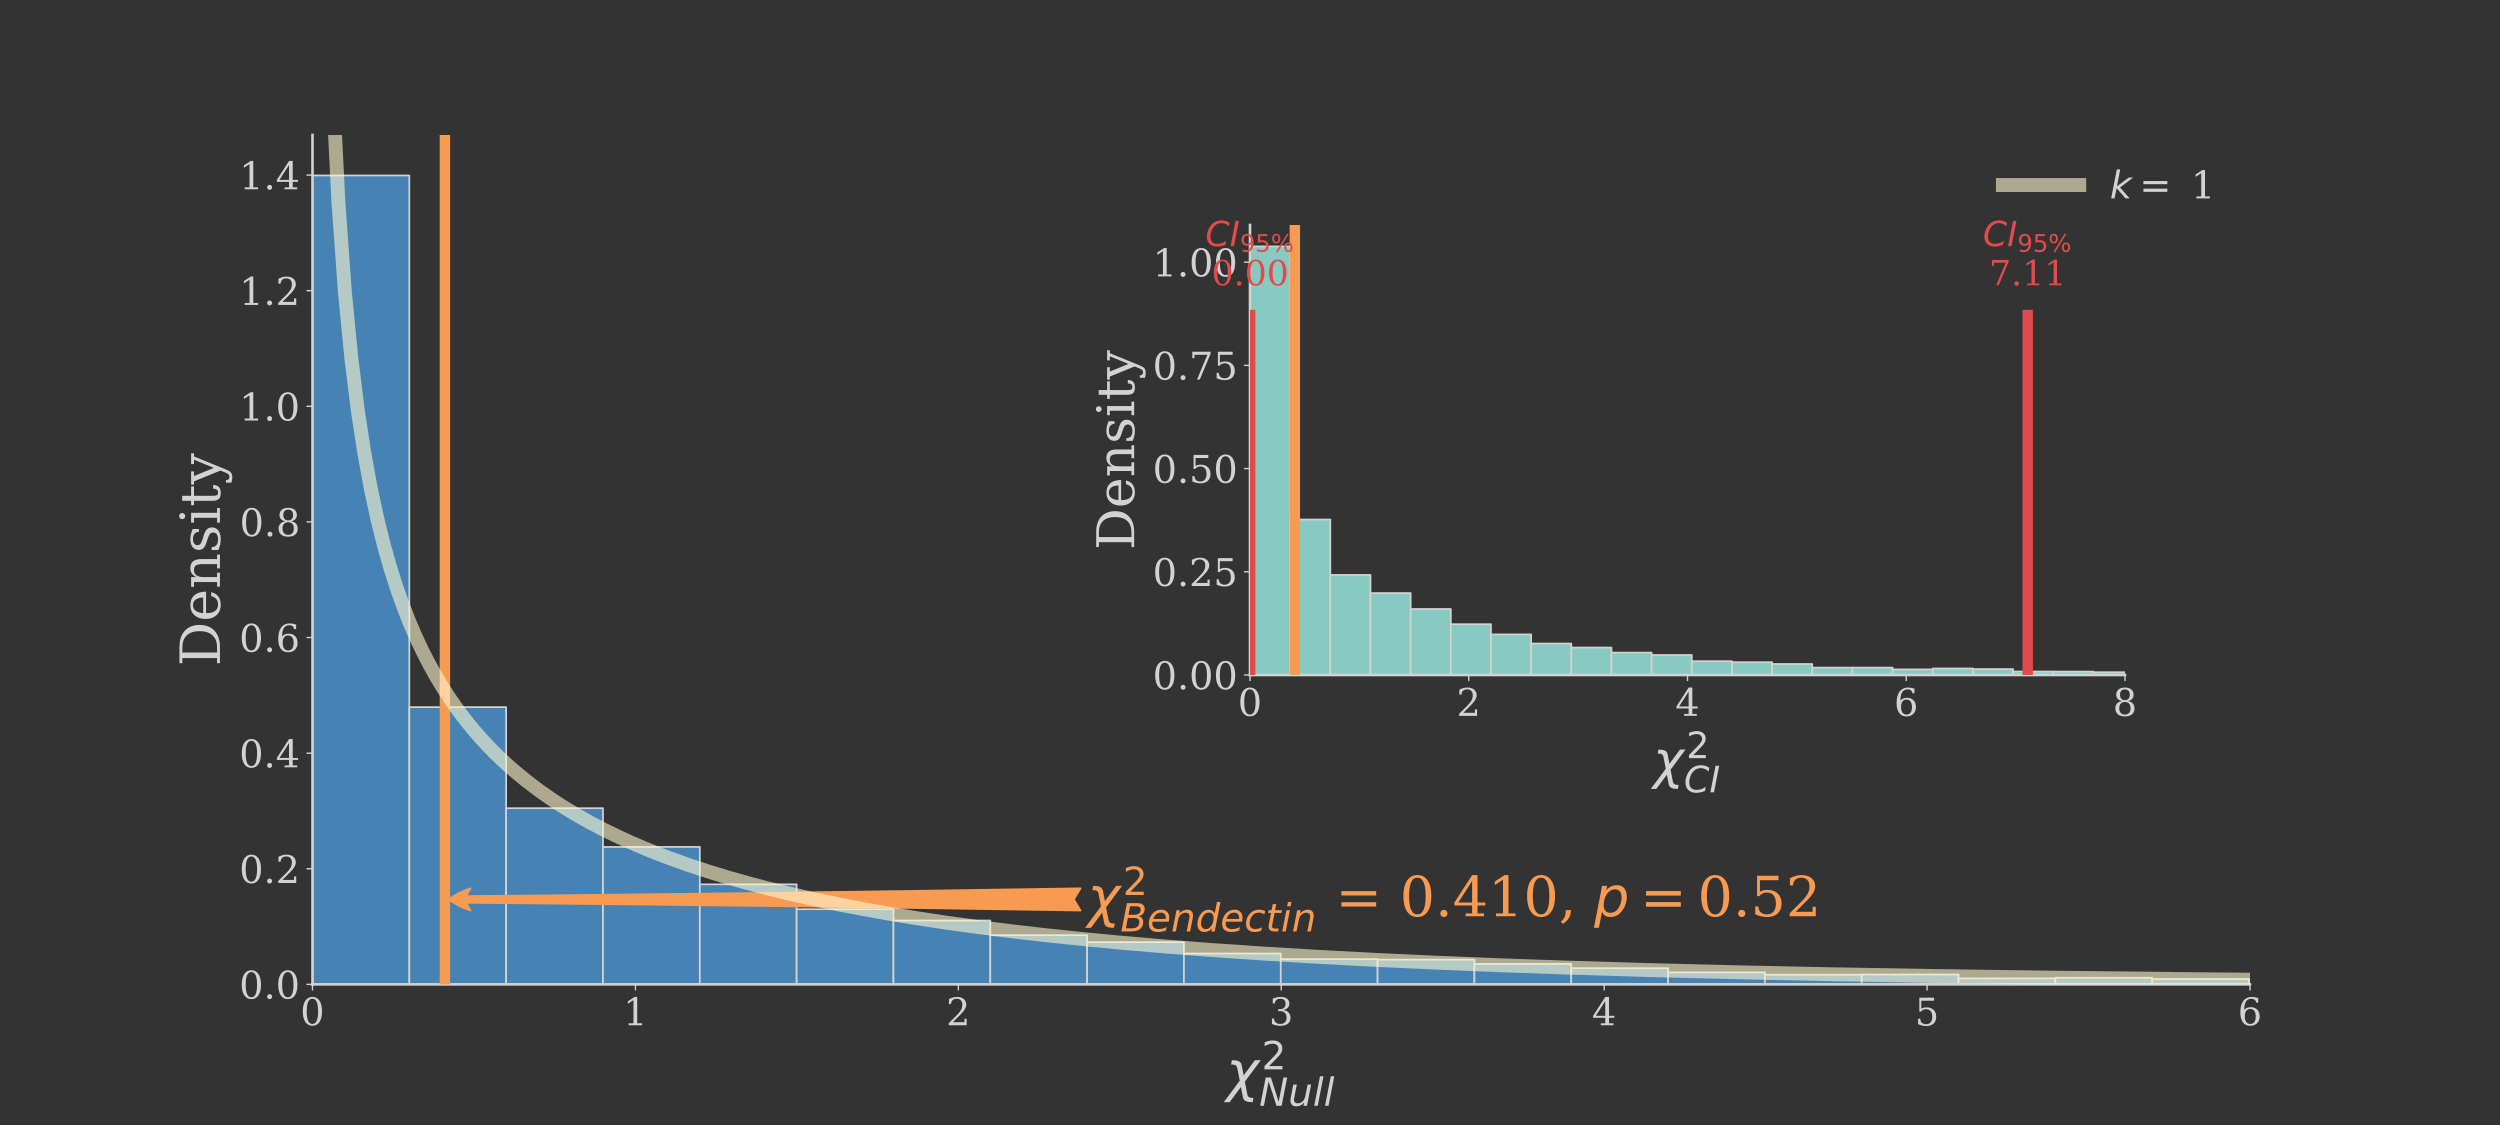 <?xml version="1.0" encoding="utf-8" standalone="no"?>
<!DOCTYPE svg PUBLIC "-//W3C//DTD SVG 1.1//EN"
  "http://www.w3.org/Graphics/SVG/1.1/DTD/svg11.dtd">
<!-- Created with matplotlib (http://matplotlib.org/) -->
<svg height="648pt" version="1.1" viewBox="0 0 1440 648" width="1440pt" xmlns="http://www.w3.org/2000/svg" xmlns:xlink="http://www.w3.org/1999/xlink">
 <rect x="0" y="0" width="1440" height="648" fill="#333333" stroke="none"/>
 <defs>
  <style type="text/css">
*{stroke-linecap:butt;stroke-linejoin:round;}
  </style>
 </defs>
 <g id="figure_1">
  <g id="patch_1">
   <path d="M 0 648 
L 1440 648 
L 1440 0 
L 0 0 
z
" style="fill:none;"/>
  </g>
  <g id="axes_1">
   <g id="patch_2">
    <path d="M 180 567 
L 1296 567 
L 1296 77.76 
L 180 77.76 
z
" style="fill:none;opacity:0;"/>
   </g>
   <g id="patch_3">
    <path clip-path="url(#p8505a79e75)" d="M 180 567 
L 235.772 567 
L 235.772 101.057 
L 180 101.057 
z
" style="fill:#4682b4;stroke:#d2d2d2;stroke-linejoin:miter;"/>
   </g>
   <g id="patch_4">
    <path clip-path="url(#p8505a79e75)" d="M 235.772 567 
L 291.544 567 
L 291.544 407.318 
L 235.772 407.318 
z
" style="fill:#4682b4;stroke:#d2d2d2;stroke-linejoin:miter;"/>
   </g>
   <g id="patch_5">
    <path clip-path="url(#p8505a79e75)" d="M 291.544 567 
L 347.316 567 
L 347.316 465.505 
L 291.544 465.505 
z
" style="fill:#4682b4;stroke:#d2d2d2;stroke-linejoin:miter;"/>
   </g>
   <g id="patch_6">
    <path clip-path="url(#p8505a79e75)" d="M 347.316 567 
L 403.089 567 
L 403.089 487.825 
L 347.316 487.825 
z
" style="fill:#4682b4;stroke:#d2d2d2;stroke-linejoin:miter;"/>
   </g>
   <g id="patch_7">
    <path clip-path="url(#p8505a79e75)" d="M 403.089 567 
L 458.861 567 
L 458.861 509.368 
L 403.089 509.368 
z
" style="fill:#4682b4;stroke:#d2d2d2;stroke-linejoin:miter;"/>
   </g>
   <g id="patch_8">
    <path clip-path="url(#p8505a79e75)" d="M 458.861 567 
L 514.633 567 
L 514.633 523.693 
L 458.861 523.693 
z
" style="fill:#4682b4;stroke:#d2d2d2;stroke-linejoin:miter;"/>
   </g>
   <g id="patch_9">
    <path clip-path="url(#p8505a79e75)" d="M 514.633 567 
L 570.405 567 
L 570.405 530.244 
L 514.633 530.244 
z
" style="fill:#4682b4;stroke:#d2d2d2;stroke-linejoin:miter;"/>
   </g>
   <g id="patch_10">
    <path clip-path="url(#p8505a79e75)" d="M 570.405 567 
L 626.177 567 
L 626.177 538.684 
L 570.405 538.684 
z
" style="fill:#4682b4;stroke:#d2d2d2;stroke-linejoin:miter;"/>
   </g>
   <g id="patch_11">
    <path clip-path="url(#p8505a79e75)" d="M 626.177 567 
L 681.949 567 
L 681.949 542.681 
L 626.177 542.681 
z
" style="fill:#4682b4;stroke:#d2d2d2;stroke-linejoin:miter;"/>
   </g>
   <g id="patch_12">
    <path clip-path="url(#p8505a79e75)" d="M 681.949 567 
L 737.721 567 
L 737.721 549.233 
L 681.949 549.233 
z
" style="fill:#4682b4;stroke:#d2d2d2;stroke-linejoin:miter;"/>
   </g>
   <g id="patch_13">
    <path clip-path="url(#p8505a79e75)" d="M 737.721 567 
L 793.493 567 
L 793.493 552.453 
L 737.721 552.453 
z
" style="fill:#4682b4;stroke:#d2d2d2;stroke-linejoin:miter;"/>
   </g>
   <g id="patch_14">
    <path clip-path="url(#p8505a79e75)" d="M 793.493 567 
L 849.265 567 
L 849.265 552.786 
L 793.493 552.786 
z
" style="fill:#4682b4;stroke:#d2d2d2;stroke-linejoin:miter;"/>
   </g>
   <g id="patch_15">
    <path clip-path="url(#p8505a79e75)" d="M 849.265 567 
L 905.038 567 
L 905.038 555.229 
L 849.265 555.229 
z
" style="fill:#4682b4;stroke:#d2d2d2;stroke-linejoin:miter;"/>
   </g>
   <g id="patch_16">
    <path clip-path="url(#p8505a79e75)" d="M 905.038 567 
L 960.81 567 
L 960.81 557.672 
L 905.038 557.672 
z
" style="fill:#4682b4;stroke:#d2d2d2;stroke-linejoin:miter;"/>
   </g>
   <g id="patch_17">
    <path clip-path="url(#p8505a79e75)" d="M 960.81 567 
L 1016.582 567 
L 1016.582 560.115 
L 960.81 560.115 
z
" style="fill:#4682b4;stroke:#d2d2d2;stroke-linejoin:miter;"/>
   </g>
   <g id="patch_18">
    <path clip-path="url(#p8505a79e75)" d="M 1016.582 567 
L 1072.354 567 
L 1072.354 561.448 
L 1016.582 561.448 
z
" style="fill:#4682b4;stroke:#d2d2d2;stroke-linejoin:miter;"/>
   </g>
   <g id="patch_19">
    <path clip-path="url(#p8505a79e75)" d="M 1072.354 567 
L 1128.126 567 
L 1128.126 561.337 
L 1072.354 561.337 
z
" style="fill:#4682b4;stroke:#d2d2d2;stroke-linejoin:miter;"/>
   </g>
   <g id="patch_20">
    <path clip-path="url(#p8505a79e75)" d="M 1128.126 567 
L 1183.898 567 
L 1183.898 563.558 
L 1128.126 563.558 
z
" style="fill:#4682b4;stroke:#d2d2d2;stroke-linejoin:miter;"/>
   </g>
   <g id="patch_21">
    <path clip-path="url(#p8505a79e75)" d="M 1183.898 567 
L 1239.67 567 
L 1239.67 563.224 
L 1183.898 563.224 
z
" style="fill:#4682b4;stroke:#d2d2d2;stroke-linejoin:miter;"/>
   </g>
   <g id="patch_22">
    <path clip-path="url(#p8505a79e75)" d="M 1239.67 567 
L 1295.442 567 
L 1295.442 563.891 
L 1239.67 563.891 
z
" style="fill:#4682b4;stroke:#d2d2d2;stroke-linejoin:miter;"/>
   </g>
   <g id="patch_23">
    <path clip-path="url(#p8505a79e75)" d="M 1295.442 567 
L 1351.215 567 
L 1351.215 564.224 
L 1295.442 564.224 
z
" style="fill:#4682b4;stroke:#d2d2d2;stroke-linejoin:miter;"/>
   </g>
   <g id="patch_24">
    <path clip-path="url(#p8505a79e75)" d="M 1351.215 567 
L 1406.987 567 
L 1406.987 565.001 
L 1351.215 565.001 
z
" style="fill:#4682b4;stroke:#d2d2d2;stroke-linejoin:miter;"/>
   </g>
   <g id="patch_25">
    <path clip-path="url(#p8505a79e75)" d="M 1406.987 567 
L 1462.759 567 
L 1462.759 564.89 
L 1406.987 564.89 
z
" style="fill:#4682b4;stroke:#d2d2d2;stroke-linejoin:miter;"/>
   </g>
   <g id="patch_26">
    <path clip-path="url(#p8505a79e75)" d="M 1462.759 567 
L 1518.531 567 
L 1518.531 565.556 
L 1462.759 565.556 
z
" style="fill:#4682b4;stroke:#d2d2d2;stroke-linejoin:miter;"/>
   </g>
   <g id="patch_27">
    <path clip-path="url(#p8505a79e75)" d="M 1518.531 567 
L 1574.303 567 
L 1574.303 565.556 
L 1518.531 565.556 
z
" style="fill:#4682b4;stroke:#d2d2d2;stroke-linejoin:miter;"/>
   </g>
   <g id="patch_28">
    <path clip-path="url(#p8505a79e75)" d="M 1574.303 567 
L 1630.075 567 
L 1630.075 564.779 
L 1574.303 564.779 
z
" style="fill:#4682b4;stroke:#d2d2d2;stroke-linejoin:miter;"/>
   </g>
   <g id="patch_29">
    <path clip-path="url(#p8505a79e75)" d="M 1630.075 567 
L 1685.847 567 
L 1685.847 565.667 
L 1630.075 565.667 
z
" style="fill:#4682b4;stroke:#d2d2d2;stroke-linejoin:miter;"/>
   </g>
   <g id="patch_30">
    <path clip-path="url(#p8505a79e75)" d="M 1685.847 567 
L 1741.619 567 
L 1741.619 566.223 
L 1685.847 566.223 
z
" style="fill:#4682b4;stroke:#d2d2d2;stroke-linejoin:miter;"/>
   </g>
   <g id="patch_31">
    <path clip-path="url(#p8505a79e75)" d="M 1741.619 567 
L 1797.391 567 
L 1797.391 566.112 
L 1741.619 566.112 
z
" style="fill:#4682b4;stroke:#d2d2d2;stroke-linejoin:miter;"/>
   </g>
   <g id="patch_32">
    <path clip-path="url(#p8505a79e75)" d="M 1797.391 567 
L 1853.164 567 
L 1853.164 566.556 
L 1797.391 566.556 
z
" style="fill:#4682b4;stroke:#d2d2d2;stroke-linejoin:miter;"/>
   </g>
   <g id="patch_33">
    <path clip-path="url(#p8505a79e75)" d="M 1853.164 567 
L 1908.936 567 
L 1908.936 566.889 
L 1853.164 566.889 
z
" style="fill:#4682b4;stroke:#d2d2d2;stroke-linejoin:miter;"/>
   </g>
   <g id="patch_34">
    <path clip-path="url(#p8505a79e75)" d="M 1908.936 567 
L 1964.708 567 
L 1964.708 566.445 
L 1908.936 566.445 
z
" style="fill:#4682b4;stroke:#d2d2d2;stroke-linejoin:miter;"/>
   </g>
   <g id="patch_35">
    <path clip-path="url(#p8505a79e75)" d="M 1964.708 567 
L 2020.48 567 
L 2020.48 567 
L 1964.708 567 
z
" style="fill:#4682b4;stroke:#d2d2d2;stroke-linejoin:miter;"/>
   </g>
   <g id="patch_36">
    <path clip-path="url(#p8505a79e75)" d="M 2020.48 567 
L 2076.252 567 
L 2076.252 566.778 
L 2020.48 566.778 
z
" style="fill:#4682b4;stroke:#d2d2d2;stroke-linejoin:miter;"/>
   </g>
   <g id="patch_37">
    <path clip-path="url(#p8505a79e75)" d="M 2076.252 567 
L 2132.024 567 
L 2132.024 566.556 
L 2076.252 566.556 
z
" style="fill:#4682b4;stroke:#d2d2d2;stroke-linejoin:miter;"/>
   </g>
   <g id="patch_38">
    <path clip-path="url(#p8505a79e75)" d="M 2132.024 567 
L 2187.796 567 
L 2187.796 566.667 
L 2132.024 566.667 
z
" style="fill:#4682b4;stroke:#d2d2d2;stroke-linejoin:miter;"/>
   </g>
   <g id="patch_39">
    <path clip-path="url(#p8505a79e75)" d="M 2187.796 567 
L 2243.568 567 
L 2243.568 566.889 
L 2187.796 566.889 
z
" style="fill:#4682b4;stroke:#d2d2d2;stroke-linejoin:miter;"/>
   </g>
   <g id="patch_40">
    <path clip-path="url(#p8505a79e75)" d="M 2243.568 567 
L 2299.341 567 
L 2299.341 567 
L 2243.568 567 
z
" style="fill:#4682b4;stroke:#d2d2d2;stroke-linejoin:miter;"/>
   </g>
   <g id="patch_41">
    <path clip-path="url(#p8505a79e75)" d="M 2299.341 567 
L 2355.113 567 
L 2355.113 566.889 
L 2299.341 566.889 
z
" style="fill:#4682b4;stroke:#d2d2d2;stroke-linejoin:miter;"/>
   </g>
   <g id="patch_42">
    <path clip-path="url(#p8505a79e75)" d="M 2355.113 567 
L 2410.885 567 
L 2410.885 566.778 
L 2355.113 566.778 
z
" style="fill:#4682b4;stroke:#d2d2d2;stroke-linejoin:miter;"/>
   </g>
   <g id="patch_43">
    <path clip-path="url(#p8505a79e75)" d="M 2410.885 567 
L 2466.657 567 
L 2466.657 567 
L 2410.885 567 
z
" style="fill:#4682b4;stroke:#d2d2d2;stroke-linejoin:miter;"/>
   </g>
   <g id="patch_44">
    <path clip-path="url(#p8505a79e75)" d="M 2466.657 567 
L 2522.429 567 
L 2522.429 567 
L 2466.657 567 
z
" style="fill:#4682b4;stroke:#d2d2d2;stroke-linejoin:miter;"/>
   </g>
   <g id="patch_45">
    <path clip-path="url(#p8505a79e75)" d="M 2522.429 567 
L 2578.201 567 
L 2578.201 567 
L 2522.429 567 
z
" style="fill:#4682b4;stroke:#d2d2d2;stroke-linejoin:miter;"/>
   </g>
   <g id="patch_46">
    <path clip-path="url(#p8505a79e75)" d="M 2578.201 567 
L 2633.973 567 
L 2633.973 566.889 
L 2578.201 566.889 
z
" style="fill:#4682b4;stroke:#d2d2d2;stroke-linejoin:miter;"/>
   </g>
   <g id="patch_47">
    <path clip-path="url(#p8505a79e75)" d="M 2633.973 567 
L 2689.745 567 
L 2689.745 567 
L 2633.973 567 
z
" style="fill:#4682b4;stroke:#d2d2d2;stroke-linejoin:miter;"/>
   </g>
   <g id="patch_48">
    <path clip-path="url(#p8505a79e75)" d="M 2689.745 567 
L 2745.517 567 
L 2745.517 567 
L 2689.745 567 
z
" style="fill:#4682b4;stroke:#d2d2d2;stroke-linejoin:miter;"/>
   </g>
   <g id="patch_49">
    <path clip-path="url(#p8505a79e75)" d="M 2745.517 567 
L 2801.29 567 
L 2801.29 567 
L 2745.517 567 
z
" style="fill:#4682b4;stroke:#d2d2d2;stroke-linejoin:miter;"/>
   </g>
   <g id="patch_50">
    <path clip-path="url(#p8505a79e75)" d="M 2801.29 567 
L 2857.062 567 
L 2857.062 567 
L 2801.29 567 
z
" style="fill:#4682b4;stroke:#d2d2d2;stroke-linejoin:miter;"/>
   </g>
   <g id="patch_51">
    <path clip-path="url(#p8505a79e75)" d="M 2857.062 567 
L 2912.834 567 
L 2912.834 567 
L 2857.062 567 
z
" style="fill:#4682b4;stroke:#d2d2d2;stroke-linejoin:miter;"/>
   </g>
   <g id="patch_52">
    <path clip-path="url(#p8505a79e75)" d="M 2912.834 567 
L 2968.606 567 
L 2968.606 567 
L 2912.834 567 
z
" style="fill:#4682b4;stroke:#d2d2d2;stroke-linejoin:miter;"/>
   </g>
   <g id="patch_53">
    <path clip-path="url(#p8505a79e75)" d="M 2968.606 567 
L 3024.378 567 
L 3024.378 567 
L 2968.606 567 
z
" style="fill:#4682b4;stroke:#d2d2d2;stroke-linejoin:miter;"/>
   </g>
   <g id="patch_54">
    <path clip-path="url(#p8505a79e75)" d="M 3024.378 567 
L 3080.15 567 
L 3080.15 567 
L 3024.378 567 
z
" style="fill:#4682b4;stroke:#d2d2d2;stroke-linejoin:miter;"/>
   </g>
   <g id="patch_55">
    <path clip-path="url(#p8505a79e75)" d="M 3080.15 567 
L 3135.922 567 
L 3135.922 567 
L 3080.15 567 
z
" style="fill:#4682b4;stroke:#d2d2d2;stroke-linejoin:miter;"/>
   </g>
   <g id="patch_56">
    <path clip-path="url(#p8505a79e75)" d="M 3135.922 567 
L 3191.694 567 
L 3191.694 567 
L 3135.922 567 
z
" style="fill:#4682b4;stroke:#d2d2d2;stroke-linejoin:miter;"/>
   </g>
   <g id="patch_57">
    <path clip-path="url(#p8505a79e75)" d="M 3191.694 567 
L 3247.467 567 
L 3247.467 567 
L 3191.694 567 
z
" style="fill:#4682b4;stroke:#d2d2d2;stroke-linejoin:miter;"/>
   </g>
   <g id="patch_58">
    <path clip-path="url(#p8505a79e75)" d="M 3247.467 567 
L 3303.239 567 
L 3303.239 567 
L 3247.467 567 
z
" style="fill:#4682b4;stroke:#d2d2d2;stroke-linejoin:miter;"/>
   </g>
   <g id="patch_59">
    <path clip-path="url(#p8505a79e75)" d="M 3303.239 567 
L 3359.011 567 
L 3359.011 567 
L 3303.239 567 
z
" style="fill:#4682b4;stroke:#d2d2d2;stroke-linejoin:miter;"/>
   </g>
   <g id="patch_60">
    <path clip-path="url(#p8505a79e75)" d="M 3359.011 567 
L 3414.783 567 
L 3414.783 567 
L 3359.011 567 
z
" style="fill:#4682b4;stroke:#d2d2d2;stroke-linejoin:miter;"/>
   </g>
   <g id="patch_61">
    <path clip-path="url(#p8505a79e75)" d="M 3414.783 567 
L 3470.555 567 
L 3470.555 567 
L 3414.783 567 
z
" style="fill:#4682b4;stroke:#d2d2d2;stroke-linejoin:miter;"/>
   </g>
   <g id="patch_62">
    <path clip-path="url(#p8505a79e75)" d="M 3470.555 567 
L 3526.327 567 
L 3526.327 566.889 
L 3470.555 566.889 
z
" style="fill:#4682b4;stroke:#d2d2d2;stroke-linejoin:miter;"/>
   </g>
   <g id="matplotlib.axis_1">
    <g id="xtick_1">
     <g id="line2d_1">
      <defs>
       <path d="M 0 0 
L 0 3.5 
" id="mea05c7d73b" style="stroke:#d2d2d2;stroke-width:0.8;"/>
      </defs>
      <g>
       <use style="fill:#d2d2d2;stroke:#d2d2d2;stroke-width:0.8;" x="180" xlink:href="#mea05c7d73b" y="567"/>
      </g>
     </g>
     <g id="text_1">
      <!-- $\mathdefault{0}$ -->
      <defs>
       <path d="M 31.781 3.422 
Q 39.266 3.422 42.969 11.625 
Q 46.688 19.828 46.688 36.375 
Q 46.688 52.984 42.969 61.188 
Q 39.266 69.391 31.781 69.391 
Q 24.312 69.391 20.594 61.188 
Q 16.891 52.984 16.891 36.375 
Q 16.891 19.828 20.594 11.625 
Q 24.312 3.422 31.781 3.422 
z
M 31.781 -1.422 
Q 19.922 -1.422 13.25 8.531 
Q 6.594 18.5 6.594 36.375 
Q 6.594 54.297 13.25 64.25 
Q 19.922 74.219 31.781 74.219 
Q 43.703 74.219 50.344 64.25 
Q 56.984 54.297 56.984 36.375 
Q 56.984 18.5 50.344 8.531 
Q 43.703 -1.422 31.781 -1.422 
z
" id="DejaVuSerif-30"/>
      </defs>
      <g style="fill:#d2d2d2;" transform="translate(172.96 590.717)scale(0.22 -0.22)">
       <use transform="translate(0 0.781)" xlink:href="#DejaVuSerif-30"/>
      </g>
     </g>
    </g>
    <g id="xtick_2">
     <g id="line2d_2">
      <g>
       <use style="fill:#d2d2d2;stroke:#d2d2d2;stroke-width:0.8;" x="366" xlink:href="#mea05c7d73b" y="567"/>
      </g>
     </g>
     <g id="text_2">
      <!-- $\mathdefault{1}$ -->
      <defs>
       <path d="M 14.203 0 
L 14.203 5.172 
L 26.906 5.172 
L 26.906 65.828 
L 12.203 56.297 
L 12.203 62.703 
L 29.984 74.219 
L 36.719 74.219 
L 36.719 5.172 
L 49.422 5.172 
L 49.422 0 
z
" id="DejaVuSerif-31"/>
      </defs>
      <g style="fill:#d2d2d2;" transform="translate(358.96 590.717)scale(0.22 -0.22)">
       <use transform="translate(0 0.781)" xlink:href="#DejaVuSerif-31"/>
      </g>
     </g>
    </g>
    <g id="xtick_3">
     <g id="line2d_3">
      <g>
       <use style="fill:#d2d2d2;stroke:#d2d2d2;stroke-width:0.8;" x="552" xlink:href="#mea05c7d73b" y="567"/>
      </g>
     </g>
     <g id="text_3">
      <!-- $\mathdefault{2}$ -->
      <defs>
       <path d="M 12.797 55.516 
L 7.328 55.516 
L 7.328 68.5 
Q 12.547 71.297 17.844 72.75 
Q 23.141 74.219 28.219 74.219 
Q 39.594 74.219 46.188 68.703 
Q 52.781 63.188 52.781 53.719 
Q 52.781 43.016 37.844 28.125 
Q 36.672 27 36.078 26.422 
L 17.672 8.016 
L 48.094 8.016 
L 48.094 17 
L 53.812 17 
L 53.812 0 
L 6.781 0 
L 6.781 5.328 
L 28.906 27.391 
Q 36.234 34.719 39.359 40.844 
Q 42.484 46.969 42.484 53.719 
Q 42.484 61.078 38.641 65.234 
Q 34.812 69.391 28.078 69.391 
Q 21.094 69.391 17.281 65.922 
Q 13.484 62.453 12.797 55.516 
z
" id="DejaVuSerif-32"/>
      </defs>
      <g style="fill:#d2d2d2;" transform="translate(544.96 590.717)scale(0.22 -0.22)">
       <use transform="translate(0 0.781)" xlink:href="#DejaVuSerif-32"/>
      </g>
     </g>
    </g>
    <g id="xtick_4">
     <g id="line2d_4">
      <g>
       <use style="fill:#d2d2d2;stroke:#d2d2d2;stroke-width:0.8;" x="738" xlink:href="#mea05c7d73b" y="567"/>
      </g>
     </g>
     <g id="text_4">
      <!-- $\mathdefault{3}$ -->
      <defs>
       <path d="M 9.719 69.828 
Q 15.438 71.969 20.672 73.094 
Q 25.922 74.219 30.516 74.219 
Q 41.219 74.219 47.219 69.594 
Q 53.219 64.984 53.219 56.781 
Q 53.219 50.203 49.062 45.781 
Q 44.922 41.359 37.312 39.797 
Q 46.297 38.531 51.25 33.281 
Q 56.203 28.031 56.203 19.672 
Q 56.203 9.469 49.344 4.016 
Q 42.484 -1.422 29.594 -1.422 
Q 23.875 -1.422 18.422 -0.188 
Q 12.984 1.031 7.625 3.516 
L 7.625 17.672 
L 13.094 17.672 
Q 13.578 10.641 17.828 7.031 
Q 22.078 3.422 29.781 3.422 
Q 37.25 3.422 41.578 7.734 
Q 45.906 12.062 45.906 19.578 
Q 45.906 28.172 41.453 32.594 
Q 37.016 37.016 28.422 37.016 
L 23.781 37.016 
L 23.781 42 
L 26.219 42 
Q 34.766 42 39.031 45.531 
Q 43.312 49.078 43.312 56.203 
Q 43.312 62.594 39.797 65.984 
Q 36.281 69.391 29.688 69.391 
Q 23.094 69.391 19.453 66.266 
Q 15.828 63.141 15.188 56.984 
L 9.719 56.984 
z
" id="DejaVuSerif-33"/>
      </defs>
      <g style="fill:#d2d2d2;" transform="translate(730.96 590.717)scale(0.22 -0.22)">
       <use transform="translate(0 0.781)" xlink:href="#DejaVuSerif-33"/>
      </g>
     </g>
    </g>
    <g id="xtick_5">
     <g id="line2d_5">
      <g>
       <use style="fill:#d2d2d2;stroke:#d2d2d2;stroke-width:0.8;" x="924" xlink:href="#mea05c7d73b" y="567"/>
      </g>
     </g>
     <g id="text_5">
      <!-- $\mathdefault{4}$ -->
      <defs>
       <path d="M 34.906 24.703 
L 34.906 63.484 
L 10.016 24.703 
z
M 56.391 0 
L 23.188 0 
L 23.188 5.172 
L 34.906 5.172 
L 34.906 19.484 
L 3.078 19.484 
L 3.078 24.812 
L 35.016 74.219 
L 44.672 74.219 
L 44.672 24.703 
L 58.594 24.703 
L 58.594 19.484 
L 44.672 19.484 
L 44.672 5.172 
L 56.391 5.172 
z
" id="DejaVuSerif-34"/>
      </defs>
      <g style="fill:#d2d2d2;" transform="translate(916.96 590.717)scale(0.22 -0.22)">
       <use transform="translate(0 0.781)" xlink:href="#DejaVuSerif-34"/>
      </g>
     </g>
    </g>
    <g id="xtick_6">
     <g id="line2d_6">
      <g>
       <use style="fill:#d2d2d2;stroke:#d2d2d2;stroke-width:0.8;" x="1110" xlink:href="#mea05c7d73b" y="567"/>
      </g>
     </g>
     <g id="text_6">
      <!-- $\mathdefault{5}$ -->
      <defs>
       <path d="M 50.297 72.906 
L 50.297 64.891 
L 16.891 64.891 
L 16.891 44 
Q 19.438 45.75 22.828 46.625 
Q 26.219 47.516 30.422 47.516 
Q 42.234 47.516 49.062 40.969 
Q 55.906 34.422 55.906 23.094 
Q 55.906 11.531 49 5.047 
Q 42.094 -1.422 29.594 -1.422 
Q 24.562 -1.422 19.281 -0.188 
Q 14.016 1.031 8.5 3.516 
L 8.5 17.672 
L 14.016 17.672 
Q 14.453 10.75 18.422 7.078 
Q 22.406 3.422 29.594 3.422 
Q 37.312 3.422 41.453 8.5 
Q 45.609 13.578 45.609 23.094 
Q 45.609 32.562 41.484 37.609 
Q 37.359 42.672 29.594 42.672 
Q 25.203 42.672 21.844 41.109 
Q 18.5 39.547 15.922 36.281 
L 11.719 36.281 
L 11.719 72.906 
z
" id="DejaVuSerif-35"/>
      </defs>
      <g style="fill:#d2d2d2;" transform="translate(1102.96 590.717)scale(0.22 -0.22)">
       <use transform="translate(0 0.094)" xlink:href="#DejaVuSerif-35"/>
      </g>
     </g>
    </g>
    <g id="xtick_7">
     <g id="line2d_7">
      <g>
       <use style="fill:#d2d2d2;stroke:#d2d2d2;stroke-width:0.8;" x="1296" xlink:href="#mea05c7d73b" y="567"/>
      </g>
     </g>
     <g id="text_7">
      <!-- $\mathdefault{6}$ -->
      <defs>
       <path d="M 32.719 3.422 
Q 39.594 3.422 43.297 8.469 
Q 47.016 13.531 47.016 23 
Q 47.016 32.469 43.297 37.516 
Q 39.594 42.578 32.719 42.578 
Q 25.734 42.578 22.062 37.688 
Q 18.406 32.812 18.406 23.578 
Q 18.406 13.875 22.109 8.641 
Q 25.828 3.422 32.719 3.422 
z
M 16.797 40.141 
Q 20.125 43.797 24.312 45.594 
Q 28.516 47.406 33.797 47.406 
Q 44.672 47.406 51 40.859 
Q 57.328 34.328 57.328 23 
Q 57.328 11.922 50.516 5.25 
Q 43.703 -1.422 32.328 -1.422 
Q 19.969 -1.422 13.328 7.781 
Q 6.688 17 6.688 34.078 
Q 6.688 53.219 14.547 63.719 
Q 22.406 74.219 36.719 74.219 
Q 40.578 74.219 44.828 73.484 
Q 49.078 72.75 53.516 71.297 
L 53.516 59.281 
L 48 59.281 
Q 47.406 64.203 44.234 66.797 
Q 41.062 69.391 35.688 69.391 
Q 26.219 69.391 21.578 62.203 
Q 16.938 55.031 16.797 40.141 
z
" id="DejaVuSerif-36"/>
      </defs>
      <g style="fill:#d2d2d2;" transform="translate(1288.96 590.717)scale(0.22 -0.22)">
       <use transform="translate(0 0.781)" xlink:href="#DejaVuSerif-36"/>
      </g>
     </g>
    </g>
    <g id="text_8">
     <!-- $\chi^{2}_{Null}$ -->
     <defs>
      <path d="M 30.031 -12.203 
L 26.422 6.5 
L 6.156 -20.844 
L -4.438 -20.844 
L 24.266 17.828 
L 19.828 40.828 
Q 18.656 46.969 11.141 46.969 
L 8.734 46.969 
L 10.203 54.688 
L 13.625 54.594 
Q 26.172 54.25 27.734 46.094 
L 31.344 27.391 
L 51.609 54.734 
L 62.203 54.734 
L 33.5 16.062 
L 37.938 -6.938 
Q 39.109 -13.094 46.625 -13.094 
L 49.031 -13.094 
L 47.562 -20.797 
L 44.141 -20.703 
Q 31.594 -20.359 30.031 -12.203 
z
" id="DejaVuSans-Oblique-3c7"/>
      <path d="M 19.188 8.297 
L 53.609 8.297 
L 53.609 0 
L 7.328 0 
L 7.328 8.297 
Q 12.938 14.109 22.625 23.891 
Q 32.328 33.688 34.812 36.531 
Q 39.547 41.844 41.422 45.531 
Q 43.312 49.219 43.312 52.781 
Q 43.312 58.594 39.234 62.25 
Q 35.156 65.922 28.609 65.922 
Q 23.969 65.922 18.812 64.312 
Q 13.672 62.703 7.812 59.422 
L 7.812 69.391 
Q 13.766 71.781 18.938 73 
Q 24.125 74.219 28.422 74.219 
Q 39.75 74.219 46.484 68.547 
Q 53.219 62.891 53.219 53.422 
Q 53.219 48.922 51.531 44.891 
Q 49.859 40.875 45.406 35.406 
Q 44.188 33.984 37.641 27.219 
Q 31.109 20.453 19.188 8.297 
z
" id="DejaVuSans-32"/>
      <path d="M 16.891 72.906 
L 30.172 72.906 
L 50.297 10.406 
L 62.5 72.906 
L 72.125 72.906 
L 57.906 0 
L 44.578 0 
L 24.516 62.891 
L 12.312 0 
L 2.688 0 
z
" id="DejaVuSans-Oblique-4e"/>
      <path d="M 6.688 21.688 
L 13.094 54.688 
L 22.125 54.688 
L 15.719 22.016 
Q 15.234 19.625 15.016 17.922 
Q 14.797 16.219 14.797 15.094 
Q 14.797 10.938 17.328 8.656 
Q 19.875 6.391 24.516 6.391 
Q 31.734 6.391 37 11.266 
Q 42.281 16.156 43.891 24.422 
L 49.906 54.688 
L 58.891 54.688 
L 48.297 0 
L 39.312 0 
L 41.109 8.594 
Q 37.312 3.812 32.062 1.188 
Q 26.812 -1.422 20.906 -1.422 
Q 13.719 -1.422 9.719 2.516 
Q 5.719 6.453 5.719 13.484 
Q 5.719 14.938 5.953 17.141 
Q 6.203 19.344 6.688 21.688 
z
" id="DejaVuSans-Oblique-75"/>
      <path d="M 18.312 75.984 
L 27.297 75.984 
L 12.5 0 
L 3.516 0 
z
" id="DejaVuSans-Oblique-6c"/>
     </defs>
     <g style="fill:#d2d2d2;" transform="translate(706.32 628.412)scale(0.32 -0.32)">
      <use transform="translate(0 0.702)" xlink:href="#DejaVuSans-Oblique-3c7"/>
      <use transform="translate(63.652 39.047)scale(0.7)" xlink:href="#DejaVuSans-32"/>
      <use transform="translate(59.18 -26.642)scale(0.7)" xlink:href="#DejaVuSans-Oblique-4e"/>
      <use transform="translate(111.543 -26.642)scale(0.7)" xlink:href="#DejaVuSans-Oblique-75"/>
      <use transform="translate(155.908 -26.642)scale(0.7)" xlink:href="#DejaVuSans-Oblique-6c"/>
      <use transform="translate(175.356 -26.642)scale(0.7)" xlink:href="#DejaVuSans-Oblique-6c"/>
     </g>
    </g>
   </g>
   <g id="matplotlib.axis_2">
    <g id="ytick_1">
     <g id="line2d_8">
      <defs>
       <path d="M 0 0 
L -3.5 0 
" id="mce999d1a95" style="stroke:#d2d2d2;stroke-width:0.8;"/>
      </defs>
      <g>
       <use style="fill:#d2d2d2;stroke:#d2d2d2;stroke-width:0.8;" x="180" xlink:href="#mce999d1a95" y="567"/>
      </g>
     </g>
     <g id="text_9">
      <!-- $\mathdefault{0.0}$ -->
      <defs>
       <path d="M 9.422 5.078 
Q 9.422 7.812 11.281 9.719 
Q 13.141 11.625 15.922 11.625 
Q 18.609 11.625 20.5 9.719 
Q 22.406 7.812 22.406 5.078 
Q 22.406 2.391 20.5 0.484 
Q 18.609 -1.422 15.922 -1.422 
Q 13.141 -1.422 11.281 0.453 
Q 9.422 2.344 9.422 5.078 
z
" id="DejaVuSerif-2e"/>
      </defs>
      <g style="fill:#d2d2d2;" transform="translate(137.8 575.358)scale(0.22 -0.22)">
       <use transform="translate(0 0.781)" xlink:href="#DejaVuSerif-30"/>
       <use transform="translate(63.623 0.781)" xlink:href="#DejaVuSerif-2e"/>
       <use transform="translate(95.41 0.781)" xlink:href="#DejaVuSerif-30"/>
      </g>
     </g>
    </g>
    <g id="ytick_2">
     <g id="line2d_9">
      <g>
       <use style="fill:#d2d2d2;stroke:#d2d2d2;stroke-width:0.8;" x="180" xlink:href="#mce999d1a95" y="500.407"/>
      </g>
     </g>
     <g id="text_10">
      <!-- $\mathdefault{0.2}$ -->
      <g style="fill:#d2d2d2;" transform="translate(137.8 508.765)scale(0.22 -0.22)">
       <use transform="translate(0 0.781)" xlink:href="#DejaVuSerif-30"/>
       <use transform="translate(63.623 0.781)" xlink:href="#DejaVuSerif-2e"/>
       <use transform="translate(95.379 0.781)" xlink:href="#DejaVuSerif-32"/>
      </g>
     </g>
    </g>
    <g id="ytick_3">
     <g id="line2d_10">
      <g>
       <use style="fill:#d2d2d2;stroke:#d2d2d2;stroke-width:0.8;" x="180" xlink:href="#mce999d1a95" y="433.813"/>
      </g>
     </g>
     <g id="text_11">
      <!-- $\mathdefault{0.4}$ -->
      <g style="fill:#d2d2d2;" transform="translate(137.8 442.171)scale(0.22 -0.22)">
       <use transform="translate(0 0.781)" xlink:href="#DejaVuSerif-30"/>
       <use transform="translate(63.623 0.781)" xlink:href="#DejaVuSerif-2e"/>
       <use transform="translate(95.41 0.781)" xlink:href="#DejaVuSerif-34"/>
      </g>
     </g>
    </g>
    <g id="ytick_4">
     <g id="line2d_11">
      <g>
       <use style="fill:#d2d2d2;stroke:#d2d2d2;stroke-width:0.8;" x="180" xlink:href="#mce999d1a95" y="367.22"/>
      </g>
     </g>
     <g id="text_12">
      <!-- $\mathdefault{0.6}$ -->
      <g style="fill:#d2d2d2;" transform="translate(137.8 375.578)scale(0.22 -0.22)">
       <use transform="translate(0 0.781)" xlink:href="#DejaVuSerif-30"/>
       <use transform="translate(63.623 0.781)" xlink:href="#DejaVuSerif-2e"/>
       <use transform="translate(95.41 0.781)" xlink:href="#DejaVuSerif-36"/>
      </g>
     </g>
    </g>
    <g id="ytick_5">
     <g id="line2d_12">
      <g>
       <use style="fill:#d2d2d2;stroke:#d2d2d2;stroke-width:0.8;" x="180" xlink:href="#mce999d1a95" y="300.626"/>
      </g>
     </g>
     <g id="text_13">
      <!-- $\mathdefault{0.8}$ -->
      <defs>
       <path d="M 46.578 19.922 
Q 46.578 27.734 42.688 32.047 
Q 38.812 36.375 31.781 36.375 
Q 24.75 36.375 20.875 32.047 
Q 17 27.734 17 19.922 
Q 17 12.062 20.875 7.734 
Q 24.75 3.422 31.781 3.422 
Q 38.812 3.422 42.688 7.734 
Q 46.578 12.062 46.578 19.922 
z
M 44.578 55.328 
Q 44.578 61.969 41.203 65.672 
Q 37.844 69.391 31.781 69.391 
Q 25.781 69.391 22.391 65.672 
Q 19 61.969 19 55.328 
Q 19 48.641 22.391 44.922 
Q 25.781 41.219 31.781 41.219 
Q 37.844 41.219 41.203 44.922 
Q 44.578 48.641 44.578 55.328 
z
M 39.312 38.812 
Q 47.609 37.703 52.25 32.688 
Q 56.891 27.688 56.891 19.922 
Q 56.891 9.672 50.391 4.125 
Q 43.891 -1.422 31.781 -1.422 
Q 19.734 -1.422 13.203 4.125 
Q 6.688 9.672 6.688 19.922 
Q 6.688 27.688 11.328 32.688 
Q 15.969 37.703 24.312 38.812 
Q 16.938 40.141 13 44.406 
Q 9.078 48.688 9.078 55.328 
Q 9.078 64.109 15.125 69.156 
Q 21.188 74.219 31.781 74.219 
Q 42.391 74.219 48.438 69.156 
Q 54.5 64.109 54.5 55.328 
Q 54.5 48.688 50.562 44.406 
Q 46.625 40.141 39.312 38.812 
z
" id="DejaVuSerif-38"/>
      </defs>
      <g style="fill:#d2d2d2;" transform="translate(138.02 308.985)scale(0.22 -0.22)">
       <use transform="translate(0 0.781)" xlink:href="#DejaVuSerif-30"/>
       <use transform="translate(63.623 0.781)" xlink:href="#DejaVuSerif-2e"/>
       <use transform="translate(95.363 0.781)" xlink:href="#DejaVuSerif-38"/>
      </g>
     </g>
    </g>
    <g id="ytick_6">
     <g id="line2d_13">
      <g>
       <use style="fill:#d2d2d2;stroke:#d2d2d2;stroke-width:0.8;" x="180" xlink:href="#mce999d1a95" y="234.033"/>
      </g>
     </g>
     <g id="text_14">
      <!-- $\mathdefault{1.0}$ -->
      <g style="fill:#d2d2d2;" transform="translate(137.8 242.391)scale(0.22 -0.22)">
       <use transform="translate(0 0.781)" xlink:href="#DejaVuSerif-31"/>
       <use transform="translate(63.623 0.781)" xlink:href="#DejaVuSerif-2e"/>
       <use transform="translate(95.41 0.781)" xlink:href="#DejaVuSerif-30"/>
      </g>
     </g>
    </g>
    <g id="ytick_7">
     <g id="line2d_14">
      <g>
       <use style="fill:#d2d2d2;stroke:#d2d2d2;stroke-width:0.8;" x="180" xlink:href="#mce999d1a95" y="167.439"/>
      </g>
     </g>
     <g id="text_15">
      <!-- $\mathdefault{1.2}$ -->
      <g style="fill:#d2d2d2;" transform="translate(137.8 175.798)scale(0.22 -0.22)">
       <use transform="translate(0 0.781)" xlink:href="#DejaVuSerif-31"/>
       <use transform="translate(63.623 0.781)" xlink:href="#DejaVuSerif-2e"/>
       <use transform="translate(95.379 0.781)" xlink:href="#DejaVuSerif-32"/>
      </g>
     </g>
    </g>
    <g id="ytick_8">
     <g id="line2d_15">
      <g>
       <use style="fill:#d2d2d2;stroke:#d2d2d2;stroke-width:0.8;" x="180" xlink:href="#mce999d1a95" y="100.846"/>
      </g>
     </g>
     <g id="text_16">
      <!-- $\mathdefault{1.4}$ -->
      <g style="fill:#d2d2d2;" transform="translate(137.8 109.204)scale(0.22 -0.22)">
       <use transform="translate(0 0.781)" xlink:href="#DejaVuSerif-31"/>
       <use transform="translate(63.623 0.781)" xlink:href="#DejaVuSerif-2e"/>
       <use transform="translate(95.41 0.781)" xlink:href="#DejaVuSerif-34"/>
      </g>
     </g>
    </g>
    <g id="text_17">
     <!-- Density -->
     <defs>
      <path d="M 24.703 5.172 
L 33.797 5.172 
Q 48 5.172 55.594 13.281 
Q 63.188 21.391 63.188 36.531 
Q 63.188 51.656 55.609 59.656 
Q 48.047 67.672 33.797 67.672 
L 24.703 67.672 
z
M 5.516 0 
L 5.516 5.172 
L 14.797 5.172 
L 14.797 67.672 
L 5.516 67.672 
L 5.516 72.906 
L 34.516 72.906 
Q 53.375 72.906 63.891 63.281 
Q 74.422 53.656 74.422 36.531 
Q 74.422 19.344 63.875 9.672 
Q 53.328 0 34.516 0 
z
" id="DejaVuSerif-44"/>
      <path d="M 54.203 25 
L 15.484 25 
L 15.484 24.609 
Q 15.484 14.109 19.438 8.766 
Q 23.391 3.422 31.109 3.422 
Q 37.016 3.422 40.797 6.516 
Q 44.578 9.625 46.094 15.719 
L 53.328 15.719 
Q 51.172 7.172 45.375 2.875 
Q 39.594 -1.422 30.172 -1.422 
Q 18.797 -1.422 11.891 6.078 
Q 4.984 13.578 4.984 25.984 
Q 4.984 38.281 11.766 45.797 
Q 18.562 53.328 29.594 53.328 
Q 41.359 53.328 47.656 46.062 
Q 53.953 38.812 54.203 25 
z
M 43.609 30.172 
Q 43.312 39.266 39.766 43.875 
Q 36.234 48.484 29.594 48.484 
Q 23.391 48.484 19.828 43.844 
Q 16.266 39.203 15.484 30.172 
z
" id="DejaVuSerif-65"/>
      <path d="M 4.109 0 
L 4.109 5.172 
L 12.203 5.172 
L 12.203 46.688 
L 3.609 46.688 
L 3.609 51.906 
L 21.188 51.906 
L 21.188 42.672 
Q 23.688 47.953 27.656 50.641 
Q 31.641 53.328 36.922 53.328 
Q 45.516 53.328 49.562 48.391 
Q 53.609 43.453 53.609 33.016 
L 53.609 5.172 
L 61.625 5.172 
L 61.625 0 
L 36.812 0 
L 36.812 5.172 
L 44.578 5.172 
L 44.578 30.172 
Q 44.578 39.703 42.234 43.234 
Q 39.891 46.781 33.984 46.781 
Q 27.734 46.781 24.453 42.203 
Q 21.188 37.641 21.188 28.906 
L 21.188 5.172 
L 29 5.172 
L 29 0 
z
" id="DejaVuSerif-6e"/>
      <path d="M 5.609 2.875 
L 5.609 14.984 
L 10.797 14.984 
Q 10.984 9.188 14.422 6.297 
Q 17.875 3.422 24.609 3.422 
Q 30.672 3.422 33.844 5.688 
Q 37.016 7.953 37.016 12.312 
Q 37.016 15.719 34.688 17.812 
Q 32.375 19.922 24.906 22.312 
L 18.406 24.516 
Q 11.719 26.656 8.719 29.875 
Q 5.719 33.109 5.719 38.094 
Q 5.719 45.219 10.938 49.266 
Q 16.156 53.328 25.391 53.328 
Q 29.5 53.328 34.031 52.25 
Q 38.578 51.172 43.406 49.125 
L 43.406 37.797 
L 38.234 37.797 
Q 38.031 42.828 34.703 45.656 
Q 31.391 48.484 25.688 48.484 
Q 20.016 48.484 17.109 46.484 
Q 14.203 44.484 14.203 40.484 
Q 14.203 37.203 16.406 35.219 
Q 18.609 33.25 25.203 31.203 
L 32.328 29 
Q 39.703 26.703 42.938 23.266 
Q 46.188 19.828 46.188 14.406 
Q 46.188 7.031 40.547 2.797 
Q 34.906 -1.422 25 -1.422 
Q 19.969 -1.422 15.188 -0.344 
Q 10.406 0.734 5.609 2.875 
z
" id="DejaVuSerif-73"/>
      <path d="M 9.719 68.016 
Q 9.719 70.266 11.344 71.922 
Q 12.984 73.578 15.281 73.578 
Q 17.531 73.578 19.156 71.922 
Q 20.797 70.266 20.797 68.016 
Q 20.797 65.719 19.188 64.109 
Q 17.578 62.5 15.281 62.5 
Q 12.984 62.5 11.344 64.109 
Q 9.719 65.719 9.719 68.016 
z
M 21.188 5.172 
L 29.688 5.172 
L 29.688 0 
L 3.609 0 
L 3.609 5.172 
L 12.203 5.172 
L 12.203 46.688 
L 3.609 46.688 
L 3.609 51.906 
L 21.188 51.906 
z
" id="DejaVuSerif-69"/>
      <path d="M 10.797 46.688 
L 2.875 46.688 
L 2.875 51.906 
L 10.797 51.906 
L 10.797 68.016 
L 19.828 68.016 
L 19.828 51.906 
L 36.719 51.906 
L 36.719 46.688 
L 19.828 46.688 
L 19.828 13.719 
Q 19.828 7.125 21.094 5.266 
Q 22.359 3.422 25.781 3.422 
Q 29.297 3.422 30.906 5.484 
Q 32.516 7.562 32.625 12.203 
L 39.406 12.203 
Q 39.016 5.125 35.547 1.844 
Q 32.078 -1.422 25 -1.422 
Q 17.234 -1.422 14.016 2.016 
Q 10.797 5.469 10.797 13.719 
z
" id="DejaVuSerif-74"/>
      <path d="M 21.578 -9.516 
L 25 -0.875 
L 5.609 46.688 
L -0.297 46.688 
L -0.297 51.906 
L 23.578 51.906 
L 23.578 46.688 
L 15.281 46.688 
L 29.891 10.984 
L 44.484 46.688 
L 36.719 46.688 
L 36.719 51.906 
L 56.203 51.906 
L 56.203 46.688 
L 50.391 46.688 
L 26.609 -11.719 
Q 24.172 -17.781 21.188 -20 
Q 18.219 -22.219 12.797 -22.219 
Q 10.5 -22.219 8.078 -21.828 
Q 5.672 -21.438 3.219 -20.703 
L 3.219 -10.797 
L 7.812 -10.797 
Q 8.109 -14.109 9.5 -15.547 
Q 10.891 -17 13.812 -17 
Q 16.5 -17 18.141 -15.5 
Q 19.781 -14.016 21.578 -9.516 
z
" id="DejaVuSerif-79"/>
     </defs>
     <g style="fill:#d2d2d2;" transform="translate(126.69 383.78)rotate(-90)scale(0.32 -0.32)">
      <use xlink:href="#DejaVuSerif-44"/>
      <use x="80.176" xlink:href="#DejaVuSerif-65"/>
      <use x="139.355" xlink:href="#DejaVuSerif-6e"/>
      <use x="203.76" xlink:href="#DejaVuSerif-73"/>
      <use x="255.078" xlink:href="#DejaVuSerif-69"/>
      <use x="287.061" xlink:href="#DejaVuSerif-74"/>
      <use x="327.246" xlink:href="#DejaVuSerif-79"/>
     </g>
    </g>
   </g>
   <g id="patch_63">
    <path d="M 180 567 
L 180 77.76 
" style="fill:none;stroke:#d2d2d2;stroke-linecap:square;stroke-linejoin:miter;stroke-width:1.5;"/>
   </g>
   <g id="patch_64">
    <path d="M 180 567 
L 1296 567 
" style="fill:none;stroke:#d2d2d2;stroke-linecap:square;stroke-linejoin:miter;stroke-width:1.5;"/>
   </g>
  </g>
  <g id="axes_2">
   <g id="matplotlib.axis_3"/>
   <g id="line2d_16">
    <path clip-path="url(#p8505a79e75)" d="M 256.266 567 
L 256.266 77.76 
" style="fill:none;stroke:#f79a52;stroke-linecap:square;stroke-width:6;"/>
   </g>
   <g id="patch_65">
    <path d="M 618.553 518.076 
L 622.396 524.476 
Q 445.448 521.596 268.501 519.996 
L 271.062 524.476 
Q 264.663 522.556 258.264 518.076 
Q 264.663 513.596 271.062 511.676 
L 268.501 516.156 
Q 445.448 514.556 622.396 511.676 
L 618.553 518.076 
z
" style="fill:#f79a52;stroke:#f79a52;stroke-linecap:round;"/>
   </g>
   <g id="text_18">
    <!-- $\chi^{2}_{Bendectin}$ = 0.410, $p=$0.52 -->
    <defs>
     <path d="M 16.891 72.906 
L 42.094 72.906 
Q 52.344 72.906 57.422 69.094 
Q 62.5 65.281 62.5 57.625 
Q 62.5 50.594 58.125 45.484 
Q 53.766 40.375 46.688 39.312 
Q 52.734 37.938 55.766 34.078 
Q 58.797 30.219 58.797 23.781 
Q 58.797 12.797 50.656 6.391 
Q 42.531 0 28.422 0 
L 2.688 0 
z
M 19.281 34.812 
L 14.109 8.109 
L 29.984 8.109 
Q 38.922 8.109 43.75 12.203 
Q 48.578 16.312 48.578 23.781 
Q 48.578 29.547 45.375 32.172 
Q 42.188 34.812 35.109 34.812 
z
M 25.094 64.797 
L 20.797 42.828 
L 35.5 42.828 
Q 43.359 42.828 47.781 46.234 
Q 52.203 49.656 52.203 55.719 
Q 52.203 60.453 49.219 62.625 
Q 46.234 64.797 39.703 64.797 
z
" id="DejaVuSans-Oblique-42"/>
     <path d="M 48.094 32.234 
Q 48.25 33.016 48.312 33.844 
Q 48.391 34.672 48.391 35.5 
Q 48.391 41.453 44.891 44.922 
Q 41.406 48.391 35.406 48.391 
Q 28.719 48.391 23.578 44.156 
Q 18.453 39.938 15.828 32.172 
z
M 55.906 25.203 
L 14.109 25.203 
Q 13.812 23.344 13.719 22.266 
Q 13.625 21.188 13.625 20.406 
Q 13.625 13.625 17.797 9.906 
Q 21.969 6.203 29.594 6.203 
Q 35.453 6.203 40.672 7.516 
Q 45.906 8.844 50.391 11.375 
L 48.688 2.484 
Q 43.844 0.531 38.688 -0.438 
Q 33.547 -1.422 28.219 -1.422 
Q 16.844 -1.422 10.719 4.016 
Q 4.594 9.469 4.594 19.484 
Q 4.594 28.031 7.641 35.375 
Q 10.688 42.719 16.609 48.484 
Q 20.406 52.094 25.656 54.047 
Q 30.906 56 36.812 56 
Q 46.094 56 51.578 50.438 
Q 57.078 44.875 57.078 35.5 
Q 57.078 33.25 56.781 30.688 
Q 56.5 28.125 55.906 25.203 
z
" id="DejaVuSans-Oblique-65"/>
     <path d="M 55.719 33.016 
L 49.312 0 
L 40.281 0 
L 46.688 32.672 
Q 47.125 34.969 47.359 36.719 
Q 47.609 38.484 47.609 39.5 
Q 47.609 43.609 45.016 45.891 
Q 42.438 48.188 37.797 48.188 
Q 30.562 48.188 25.344 43.375 
Q 20.125 38.578 18.5 30.328 
L 12.5 0 
L 3.516 0 
L 14.109 54.688 
L 23.094 54.688 
L 21.297 46.094 
Q 25.047 50.828 30.312 53.406 
Q 35.594 56 41.406 56 
Q 48.641 56 52.609 52.094 
Q 56.594 48.188 56.594 41.109 
Q 56.594 39.359 56.375 37.359 
Q 56.156 35.359 55.719 33.016 
z
" id="DejaVuSans-Oblique-6e"/>
     <path d="M 41.797 8.203 
Q 38.188 3.469 33.25 1.016 
Q 28.328 -1.422 22.312 -1.422 
Q 14.109 -1.422 9.344 4.172 
Q 4.594 9.766 4.594 19.484 
Q 4.594 27.594 7.469 34.938 
Q 10.359 42.281 15.828 48.094 
Q 19.438 51.953 23.969 53.969 
Q 28.516 56 33.5 56 
Q 38.766 56 42.797 53.453 
Q 46.828 50.922 49.031 46.188 
L 54.891 75.984 
L 63.922 75.984 
L 49.125 0 
L 40.094 0 
z
M 13.922 21.094 
Q 13.922 14.016 17.109 10.062 
Q 20.312 6.109 25.984 6.109 
Q 30.172 6.109 33.766 8.125 
Q 37.359 10.156 40.094 14.109 
Q 42.969 18.219 44.625 23.578 
Q 46.297 28.953 46.297 34.188 
Q 46.297 40.969 43.094 44.766 
Q 39.891 48.578 34.281 48.578 
Q 30.031 48.578 26.359 46.578 
Q 22.703 44.578 20.125 40.828 
Q 17.281 36.766 15.594 31.391 
Q 13.922 26.031 13.922 21.094 
z
" id="DejaVuSans-Oblique-64"/>
     <path d="M 53.609 52.594 
L 51.812 43.703 
Q 48.578 46.047 44.938 47.219 
Q 41.312 48.391 37.406 48.391 
Q 33.109 48.391 29.219 46.875 
Q 25.344 45.359 22.703 42.578 
Q 18.5 38.328 16.203 32.609 
Q 13.922 26.906 13.922 20.797 
Q 13.922 13.422 17.609 9.812 
Q 21.297 6.203 28.812 6.203 
Q 32.516 6.203 36.688 7.328 
Q 40.875 8.453 45.406 10.688 
L 43.703 1.812 
Q 39.797 0.203 35.672 -0.609 
Q 31.547 -1.422 27.203 -1.422 
Q 16.312 -1.422 10.453 4.016 
Q 4.594 9.469 4.594 19.578 
Q 4.594 28.078 7.641 35.234 
Q 10.688 42.391 16.703 48.094 
Q 20.797 52 26.312 54 
Q 31.844 56 38.375 56 
Q 42.188 56 45.938 55.141 
Q 49.703 54.297 53.609 52.594 
z
" id="DejaVuSans-Oblique-63"/>
     <path d="M 42.281 54.688 
L 40.922 47.703 
L 23 47.703 
L 17.188 18.016 
Q 16.891 16.359 16.75 15.234 
Q 16.609 14.109 16.609 13.484 
Q 16.609 10.359 18.484 8.938 
Q 20.359 7.516 24.516 7.516 
L 33.594 7.516 
L 32.078 0 
L 23.484 0 
Q 15.484 0 11.547 3.125 
Q 7.625 6.25 7.625 12.594 
Q 7.625 13.719 7.766 15.062 
Q 7.906 16.406 8.203 18.016 
L 14.016 47.703 
L 6.391 47.703 
L 7.812 54.688 
L 15.281 54.688 
L 18.312 70.219 
L 27.297 70.219 
L 24.312 54.688 
z
" id="DejaVuSans-Oblique-74"/>
     <path d="M 18.312 75.984 
L 27.297 75.984 
L 25.094 64.594 
L 16.109 64.594 
z
M 14.203 54.688 
L 23.188 54.688 
L 12.5 0 
L 3.516 0 
z
" id="DejaVuSans-Oblique-69"/>
     <path id="DejaVuSerif-20"/>
     <path d="M 10.594 45.219 
L 73.188 45.219 
L 73.188 37.406 
L 10.594 37.406 
z
M 10.594 25.297 
L 73.188 25.297 
L 73.188 17.484 
L 10.594 17.484 
z
" id="DejaVuSerif-3d"/>
     <path d="M 3.609 -9.719 
Q 8.203 -6.344 10.344 -1.781 
Q 12.5 2.781 12.5 9.281 
L 12.5 11.078 
L 22.125 11.078 
Q 21.734 2.734 18.188 -3.25 
Q 14.656 -9.234 7.516 -13.625 
z
" id="DejaVuSerif-2c"/>
     <path d="M 49.609 33.688 
Q 49.609 40.875 46.484 44.672 
Q 43.359 48.484 37.5 48.484 
Q 33.5 48.484 29.859 46.438 
Q 26.219 44.391 23.391 40.484 
Q 20.609 36.625 18.938 31.156 
Q 17.281 25.688 17.281 20.312 
Q 17.281 13.484 20.406 9.797 
Q 23.531 6.109 29.297 6.109 
Q 33.547 6.109 37.188 8.109 
Q 40.828 10.109 43.406 13.922 
Q 46.188 17.922 47.891 23.344 
Q 49.609 28.766 49.609 33.688 
z
M 21.781 46.391 
Q 25.391 51.125 30.297 53.562 
Q 35.203 56 41.219 56 
Q 49.609 56 54.25 50.5 
Q 58.891 45.016 58.891 35.109 
Q 58.891 27 56 19.656 
Q 53.125 12.312 47.703 6.5 
Q 44.094 2.641 39.547 0.609 
Q 35.016 -1.422 29.984 -1.422 
Q 24.172 -1.422 20.219 1 
Q 16.266 3.422 14.312 8.203 
L 8.688 -20.797 
L -0.297 -20.797 
L 14.406 54.688 
L 23.391 54.688 
z
" id="DejaVuSans-Oblique-70"/>
     <path d="M 10.594 45.406 
L 73.188 45.406 
L 73.188 37.203 
L 10.594 37.203 
z
M 10.594 25.484 
L 73.188 25.484 
L 73.188 17.188 
L 10.594 17.188 
z
" id="DejaVuSans-3d"/>
    </defs>
    <g style="fill:#f79a52;" transform="translate(626.4 527.996)scale(0.32 -0.32)">
     <use transform="translate(0 0.702)" xlink:href="#DejaVuSans-Oblique-3c7"/>
     <use transform="translate(63.652 39.047)scale(0.7)" xlink:href="#DejaVuSans-32"/>
     <use transform="translate(59.18 -26.642)scale(0.7)" xlink:href="#DejaVuSans-Oblique-42"/>
     <use transform="translate(107.202 -26.642)scale(0.7)" xlink:href="#DejaVuSans-Oblique-65"/>
     <use transform="translate(150.269 -26.642)scale(0.7)" xlink:href="#DejaVuSans-Oblique-6e"/>
     <use transform="translate(194.634 -26.642)scale(0.7)" xlink:href="#DejaVuSans-Oblique-64"/>
     <use transform="translate(239.067 -26.642)scale(0.7)" xlink:href="#DejaVuSans-Oblique-65"/>
     <use transform="translate(282.134 -26.642)scale(0.7)" xlink:href="#DejaVuSans-Oblique-63"/>
     <use transform="translate(320.62 -26.642)scale(0.7)" xlink:href="#DejaVuSans-Oblique-74"/>
     <use transform="translate(348.066 -26.642)scale(0.7)" xlink:href="#DejaVuSans-Oblique-69"/>
     <use transform="translate(367.515 -26.642)scale(0.7)" xlink:href="#DejaVuSans-Oblique-6e"/>
     <use transform="translate(414.614 0.702)" xlink:href="#DejaVuSerif-20"/>
     <use transform="translate(446.401 0.702)" xlink:href="#DejaVuSerif-3d"/>
     <use transform="translate(530.19 0.702)" xlink:href="#DejaVuSerif-20"/>
     <use transform="translate(561.978 0.702)" xlink:href="#DejaVuSerif-30"/>
     <use transform="translate(625.601 0.702)" xlink:href="#DejaVuSerif-2e"/>
     <use transform="translate(657.388 0.702)" xlink:href="#DejaVuSerif-34"/>
     <use transform="translate(721.011 0.702)" xlink:href="#DejaVuSerif-31"/>
     <use transform="translate(784.634 0.702)" xlink:href="#DejaVuSerif-30"/>
     <use transform="translate(848.257 0.702)" xlink:href="#DejaVuSerif-2c"/>
     <use transform="translate(880.044 0.702)" xlink:href="#DejaVuSerif-20"/>
     <use transform="translate(911.831 0.702)" xlink:href="#DejaVuSans-Oblique-70"/>
     <use transform="translate(994.79 0.702)" xlink:href="#DejaVuSans-3d"/>
     <use transform="translate(1098.062 0.702)" xlink:href="#DejaVuSerif-30"/>
     <use transform="translate(1161.685 0.702)" xlink:href="#DejaVuSerif-2e"/>
     <use transform="translate(1193.472 0.702)" xlink:href="#DejaVuSerif-35"/>
     <use transform="translate(1257.095 0.702)" xlink:href="#DejaVuSerif-32"/>
    </g>
   </g>
  </g>
  <g id="axes_3">
   <g id="matplotlib.axis_4"/>
   <g id="line2d_17">
    <path clip-path="url(#p8505a79e75)" d="M 189.919 -1 
L 191.197 41.663 
L 194.93 116.586 
L 198.662 168.16 
L 202.395 206.545 
L 206.127 236.615 
L 209.86 261.039 
L 213.592 281.417 
L 217.324 298.777 
L 221.057 313.812 
L 224.789 327.011 
L 228.522 338.728 
L 232.254 349.228 
L 235.987 358.712 
L 239.719 367.34 
L 243.452 375.235 
L 247.184 382.498 
L 250.916 389.212 
L 254.649 395.444 
L 258.381 401.249 
L 262.114 406.677 
L 265.846 411.766 
L 269.579 416.552 
L 273.311 421.063 
L 277.043 425.326 
L 280.776 429.362 
L 284.508 433.192 
L 288.241 436.832 
L 291.973 440.297 
L 295.706 443.602 
L 303.171 449.776 
L 310.635 455.436 
L 318.1 460.648 
L 325.565 465.469 
L 333.03 469.944 
L 340.495 474.111 
L 347.96 478.002 
L 355.425 481.646 
L 362.89 485.067 
L 370.355 488.285 
L 377.819 491.319 
L 385.284 494.184 
L 396.482 498.194 
L 407.679 501.897 
L 418.876 505.326 
L 430.074 508.51 
L 441.271 511.474 
L 452.468 514.239 
L 467.398 517.648 
L 482.328 520.775 
L 497.258 523.651 
L 512.187 526.303 
L 527.117 528.754 
L 545.779 531.565 
L 564.441 534.127 
L 583.104 536.468 
L 601.766 538.612 
L 624.161 540.953 
L 646.555 543.071 
L 672.682 545.293 
L 698.809 547.281 
L 728.669 549.304 
L 758.528 551.096 
L 792.12 552.874 
L 825.712 554.434 
L 863.037 555.948 
L 904.094 557.388 
L 948.883 558.73 
L 997.405 559.96 
L 1053.391 561.141 
L 1113.11 562.172 
L 1180.294 563.108 
L 1258.676 563.964 
L 1296 564.3 
L 1296 564.3 
" style="fill:none;opacity:0.6;stroke:#fff8d0;stroke-linecap:square;stroke-width:8;"/>
   </g>
   <g id="legend_1">
    <g id="line2d_18">
     <path d="M 1153.66 106.577 
L 1197.66 106.577 
" style="fill:none;opacity:0.6;stroke:#fff8d0;stroke-linecap:square;stroke-width:8;"/>
    </g>
    <g id="line2d_19"/>
    <g id="text_19">
     <!-- $k=$ 1 -->
     <defs>
      <path d="M 18.312 75.984 
L 27.297 75.984 
L 18.703 31.688 
L 49.516 54.688 
L 61.188 54.688 
L 26.812 28.516 
L 51.906 0 
L 41.016 0 
L 17.672 26.703 
L 12.5 0 
L 3.516 0 
z
" id="DejaVuSans-Oblique-6b"/>
     </defs>
     <g style="fill:#d2d2d2;" transform="translate(1215.26 114.277)scale(0.22 -0.22)">
      <use transform="translate(0 0.016)" xlink:href="#DejaVuSans-Oblique-6b"/>
      <use transform="translate(77.393 0.016)" xlink:href="#DejaVuSans-3d"/>
      <use transform="translate(180.664 0.016)" xlink:href="#DejaVuSerif-20"/>
      <use transform="translate(212.451 0.016)" xlink:href="#DejaVuSerif-31"/>
     </g>
    </g>
   </g>
  </g>
  <g id="axes_4">
   <g id="patch_66">
    <path d="M 720 388.8 
L 1224 388.8 
L 1224 129.6 
L 720 129.6 
z
" style="fill:none;opacity:0;"/>
   </g>
   <g id="patch_67">
    <path clip-path="url(#p73aaa1d085)" d="M 720 388.8 
L 743.134 388.8 
L 743.134 141.943 
L 720 141.943 
z
" style="fill:#88c9c1;stroke:#d2d2d2;stroke-linejoin:miter;"/>
   </g>
   <g id="patch_68">
    <path clip-path="url(#p73aaa1d085)" d="M 743.134 388.8 
L 766.268 388.8 
L 766.268 299.24 
L 743.134 299.24 
z
" style="fill:#88c9c1;stroke:#d2d2d2;stroke-linejoin:miter;"/>
   </g>
   <g id="patch_69">
    <path clip-path="url(#p73aaa1d085)" d="M 766.268 388.8 
L 789.402 388.8 
L 789.402 331.165 
L 766.268 331.165 
z
" style="fill:#88c9c1;stroke:#d2d2d2;stroke-linejoin:miter;"/>
   </g>
   <g id="patch_70">
    <path clip-path="url(#p73aaa1d085)" d="M 789.402 388.8 
L 812.537 388.8 
L 812.537 341.591 
L 789.402 341.591 
z
" style="fill:#88c9c1;stroke:#d2d2d2;stroke-linejoin:miter;"/>
   </g>
   <g id="patch_71">
    <path clip-path="url(#p73aaa1d085)" d="M 812.537 388.8 
L 835.671 388.8 
L 835.671 350.787 
L 812.537 350.787 
z
" style="fill:#88c9c1;stroke:#d2d2d2;stroke-linejoin:miter;"/>
   </g>
   <g id="patch_72">
    <path clip-path="url(#p73aaa1d085)" d="M 835.671 388.8 
L 858.805 388.8 
L 858.805 359.529 
L 835.671 359.529 
z
" style="fill:#88c9c1;stroke:#d2d2d2;stroke-linejoin:miter;"/>
   </g>
   <g id="patch_73">
    <path clip-path="url(#p73aaa1d085)" d="M 858.805 388.8 
L 881.939 388.8 
L 881.939 365.422 
L 858.805 365.422 
z
" style="fill:#88c9c1;stroke:#d2d2d2;stroke-linejoin:miter;"/>
   </g>
   <g id="patch_74">
    <path clip-path="url(#p73aaa1d085)" d="M 881.939 388.8 
L 905.073 388.8 
L 905.073 370.668 
L 881.939 370.668 
z
" style="fill:#88c9c1;stroke:#d2d2d2;stroke-linejoin:miter;"/>
   </g>
   <g id="patch_75">
    <path clip-path="url(#p73aaa1d085)" d="M 905.073 388.8 
L 928.207 388.8 
L 928.207 372.999 
L 905.073 372.999 
z
" style="fill:#88c9c1;stroke:#d2d2d2;stroke-linejoin:miter;"/>
   </g>
   <g id="patch_76">
    <path clip-path="url(#p73aaa1d085)" d="M 928.207 388.8 
L 951.342 388.8 
L 951.342 375.913 
L 928.207 375.913 
z
" style="fill:#88c9c1;stroke:#d2d2d2;stroke-linejoin:miter;"/>
   </g>
   <g id="patch_77">
    <path clip-path="url(#p73aaa1d085)" d="M 951.342 388.8 
L 974.476 388.8 
L 974.476 377.273 
L 951.342 377.273 
z
" style="fill:#88c9c1;stroke:#d2d2d2;stroke-linejoin:miter;"/>
   </g>
   <g id="patch_78">
    <path clip-path="url(#p73aaa1d085)" d="M 974.476 388.8 
L 997.61 388.8 
L 997.61 380.835 
L 974.476 380.835 
z
" style="fill:#88c9c1;stroke:#d2d2d2;stroke-linejoin:miter;"/>
   </g>
   <g id="patch_79">
    <path clip-path="url(#p73aaa1d085)" d="M 997.61 388.8 
L 1020.744 388.8 
L 1020.744 381.418 
L 997.61 381.418 
z
" style="fill:#88c9c1;stroke:#d2d2d2;stroke-linejoin:miter;"/>
   </g>
   <g id="patch_80">
    <path clip-path="url(#p73aaa1d085)" d="M 1020.744 388.8 
L 1043.878 388.8 
L 1043.878 382.454 
L 1020.744 382.454 
z
" style="fill:#88c9c1;stroke:#d2d2d2;stroke-linejoin:miter;"/>
   </g>
   <g id="patch_81">
    <path clip-path="url(#p73aaa1d085)" d="M 1043.878 388.8 
L 1067.012 388.8 
L 1067.012 384.526 
L 1043.878 384.526 
z
" style="fill:#88c9c1;stroke:#d2d2d2;stroke-linejoin:miter;"/>
   </g>
   <g id="patch_82">
    <path clip-path="url(#p73aaa1d085)" d="M 1067.012 388.8 
L 1090.146 388.8 
L 1090.146 384.526 
L 1067.012 384.526 
z
" style="fill:#88c9c1;stroke:#d2d2d2;stroke-linejoin:miter;"/>
   </g>
   <g id="patch_83">
    <path clip-path="url(#p73aaa1d085)" d="M 1090.146 388.8 
L 1113.281 388.8 
L 1113.281 385.562 
L 1090.146 385.562 
z
" style="fill:#88c9c1;stroke:#d2d2d2;stroke-linejoin:miter;"/>
   </g>
   <g id="patch_84">
    <path clip-path="url(#p73aaa1d085)" d="M 1113.281 388.8 
L 1136.415 388.8 
L 1136.415 385.044 
L 1113.281 385.044 
z
" style="fill:#88c9c1;stroke:#d2d2d2;stroke-linejoin:miter;"/>
   </g>
   <g id="patch_85">
    <path clip-path="url(#p73aaa1d085)" d="M 1136.415 388.8 
L 1159.549 388.8 
L 1159.549 385.368 
L 1136.415 385.368 
z
" style="fill:#88c9c1;stroke:#d2d2d2;stroke-linejoin:miter;"/>
   </g>
   <g id="patch_86">
    <path clip-path="url(#p73aaa1d085)" d="M 1159.549 388.8 
L 1182.683 388.8 
L 1182.683 386.793 
L 1159.549 386.793 
z
" style="fill:#88c9c1;stroke:#d2d2d2;stroke-linejoin:miter;"/>
   </g>
   <g id="patch_87">
    <path clip-path="url(#p73aaa1d085)" d="M 1182.683 388.8 
L 1205.817 388.8 
L 1205.817 386.857 
L 1182.683 386.857 
z
" style="fill:#88c9c1;stroke:#d2d2d2;stroke-linejoin:miter;"/>
   </g>
   <g id="patch_88">
    <path clip-path="url(#p73aaa1d085)" d="M 1205.817 388.8 
L 1228.951 388.8 
L 1228.951 387.181 
L 1205.817 387.181 
z
" style="fill:#88c9c1;stroke:#d2d2d2;stroke-linejoin:miter;"/>
   </g>
   <g id="patch_89">
    <path clip-path="url(#p73aaa1d085)" d="M 1228.951 388.8 
L 1252.085 388.8 
L 1252.085 387.181 
L 1228.951 387.181 
z
" style="fill:#88c9c1;stroke:#d2d2d2;stroke-linejoin:miter;"/>
   </g>
   <g id="patch_90">
    <path clip-path="url(#p73aaa1d085)" d="M 1252.085 388.8 
L 1275.22 388.8 
L 1275.22 387.246 
L 1252.085 387.246 
z
" style="fill:#88c9c1;stroke:#d2d2d2;stroke-linejoin:miter;"/>
   </g>
   <g id="patch_91">
    <path clip-path="url(#p73aaa1d085)" d="M 1275.22 388.8 
L 1298.354 388.8 
L 1298.354 387.116 
L 1275.22 387.116 
z
" style="fill:#88c9c1;stroke:#d2d2d2;stroke-linejoin:miter;"/>
   </g>
   <g id="patch_92">
    <path clip-path="url(#p73aaa1d085)" d="M 1298.354 388.8 
L 1321.488 388.8 
L 1321.488 387.764 
L 1298.354 387.764 
z
" style="fill:#88c9c1;stroke:#d2d2d2;stroke-linejoin:miter;"/>
   </g>
   <g id="patch_93">
    <path clip-path="url(#p73aaa1d085)" d="M 1321.488 388.8 
L 1344.622 388.8 
L 1344.622 388.282 
L 1321.488 388.282 
z
" style="fill:#88c9c1;stroke:#d2d2d2;stroke-linejoin:miter;"/>
   </g>
   <g id="patch_94">
    <path clip-path="url(#p73aaa1d085)" d="M 1344.622 388.8 
L 1367.756 388.8 
L 1367.756 388.347 
L 1344.622 388.347 
z
" style="fill:#88c9c1;stroke:#d2d2d2;stroke-linejoin:miter;"/>
   </g>
   <g id="patch_95">
    <path clip-path="url(#p73aaa1d085)" d="M 1367.756 388.8 
L 1390.89 388.8 
L 1390.89 388.088 
L 1367.756 388.088 
z
" style="fill:#88c9c1;stroke:#d2d2d2;stroke-linejoin:miter;"/>
   </g>
   <g id="patch_96">
    <path clip-path="url(#p73aaa1d085)" d="M 1390.89 388.8 
L 1414.025 388.8 
L 1414.025 388.282 
L 1390.89 388.282 
z
" style="fill:#88c9c1;stroke:#d2d2d2;stroke-linejoin:miter;"/>
   </g>
   <g id="patch_97">
    <path clip-path="url(#p73aaa1d085)" d="M 1414.025 388.8 
L 1437.159 388.8 
L 1437.159 388.411 
L 1414.025 388.411 
z
" style="fill:#88c9c1;stroke:#d2d2d2;stroke-linejoin:miter;"/>
   </g>
   <g id="patch_98">
    <path clip-path="url(#p73aaa1d085)" d="M 1437.159 388.8 
L 1460.293 388.8 
L 1460.293 388.411 
L 1437.159 388.411 
z
" style="fill:#88c9c1;stroke:#d2d2d2;stroke-linejoin:miter;"/>
   </g>
   <g id="patch_99">
    <path clip-path="url(#p73aaa1d085)" d="M 1460.293 388.8 
L 1483.427 388.8 
L 1483.427 388.411 
L 1460.293 388.411 
z
" style="fill:#88c9c1;stroke:#d2d2d2;stroke-linejoin:miter;"/>
   </g>
   <g id="patch_100">
    <path clip-path="url(#p73aaa1d085)" d="M 1483.427 388.8 
L 1506.561 388.8 
L 1506.561 388.67 
L 1483.427 388.67 
z
" style="fill:#88c9c1;stroke:#d2d2d2;stroke-linejoin:miter;"/>
   </g>
   <g id="patch_101">
    <path clip-path="url(#p73aaa1d085)" d="M 1506.561 388.8 
L 1529.695 388.8 
L 1529.695 388.476 
L 1506.561 388.476 
z
" style="fill:#88c9c1;stroke:#d2d2d2;stroke-linejoin:miter;"/>
   </g>
   <g id="patch_102">
    <path clip-path="url(#p73aaa1d085)" d="M 1529.695 388.8 
L 1552.829 388.8 
L 1552.829 388.735 
L 1529.695 388.735 
z
" style="fill:#88c9c1;stroke:#d2d2d2;stroke-linejoin:miter;"/>
   </g>
   <g id="patch_103">
    <path clip-path="url(#p73aaa1d085)" d="M 1552.829 388.8 
L 1575.964 388.8 
L 1575.964 388.735 
L 1552.829 388.735 
z
" style="fill:#88c9c1;stroke:#d2d2d2;stroke-linejoin:miter;"/>
   </g>
   <g id="patch_104">
    <path clip-path="url(#p73aaa1d085)" d="M 1575.964 388.8 
L 1599.098 388.8 
L 1599.098 388.735 
L 1575.964 388.735 
z
" style="fill:#88c9c1;stroke:#d2d2d2;stroke-linejoin:miter;"/>
   </g>
   <g id="patch_105">
    <path clip-path="url(#p73aaa1d085)" d="M 1599.098 388.8 
L 1622.232 388.8 
L 1622.232 388.8 
L 1599.098 388.8 
z
" style="fill:#88c9c1;stroke:#d2d2d2;stroke-linejoin:miter;"/>
   </g>
   <g id="patch_106">
    <path clip-path="url(#p73aaa1d085)" d="M 1622.232 388.8 
L 1645.366 388.8 
L 1645.366 388.8 
L 1622.232 388.8 
z
" style="fill:#88c9c1;stroke:#d2d2d2;stroke-linejoin:miter;"/>
   </g>
   <g id="patch_107">
    <path clip-path="url(#p73aaa1d085)" d="M 1645.366 388.8 
L 1668.5 388.8 
L 1668.5 388.67 
L 1645.366 388.67 
z
" style="fill:#88c9c1;stroke:#d2d2d2;stroke-linejoin:miter;"/>
   </g>
   <g id="patch_108">
    <path clip-path="url(#p73aaa1d085)" d="M 1668.5 388.8 
L 1691.634 388.8 
L 1691.634 388.606 
L 1668.5 388.606 
z
" style="fill:#88c9c1;stroke:#d2d2d2;stroke-linejoin:miter;"/>
   </g>
   <g id="patch_109">
    <path clip-path="url(#p73aaa1d085)" d="M 1691.634 388.8 
L 1714.768 388.8 
L 1714.768 388.735 
L 1691.634 388.735 
z
" style="fill:#88c9c1;stroke:#d2d2d2;stroke-linejoin:miter;"/>
   </g>
   <g id="patch_110">
    <path clip-path="url(#p73aaa1d085)" d="M 1714.768 388.8 
L 1737.903 388.8 
L 1737.903 388.8 
L 1714.768 388.8 
z
" style="fill:#88c9c1;stroke:#d2d2d2;stroke-linejoin:miter;"/>
   </g>
   <g id="patch_111">
    <path clip-path="url(#p73aaa1d085)" d="M 1737.903 388.8 
L 1761.037 388.8 
L 1761.037 388.8 
L 1737.903 388.8 
z
" style="fill:#88c9c1;stroke:#d2d2d2;stroke-linejoin:miter;"/>
   </g>
   <g id="patch_112">
    <path clip-path="url(#p73aaa1d085)" d="M 1761.037 388.8 
L 1784.171 388.8 
L 1784.171 388.8 
L 1761.037 388.8 
z
" style="fill:#88c9c1;stroke:#d2d2d2;stroke-linejoin:miter;"/>
   </g>
   <g id="patch_113">
    <path clip-path="url(#p73aaa1d085)" d="M 1784.171 388.8 
L 1807.305 388.8 
L 1807.305 388.8 
L 1784.171 388.8 
z
" style="fill:#88c9c1;stroke:#d2d2d2;stroke-linejoin:miter;"/>
   </g>
   <g id="patch_114">
    <path clip-path="url(#p73aaa1d085)" d="M 1807.305 388.8 
L 1830.439 388.8 
L 1830.439 388.8 
L 1807.305 388.8 
z
" style="fill:#88c9c1;stroke:#d2d2d2;stroke-linejoin:miter;"/>
   </g>
   <g id="patch_115">
    <path clip-path="url(#p73aaa1d085)" d="M 1830.439 388.8 
L 1853.573 388.8 
L 1853.573 388.735 
L 1830.439 388.735 
z
" style="fill:#88c9c1;stroke:#d2d2d2;stroke-linejoin:miter;"/>
   </g>
   <g id="patch_116">
    <path clip-path="url(#p73aaa1d085)" d="M 1853.573 388.8 
L 1876.708 388.8 
L 1876.708 388.8 
L 1853.573 388.8 
z
" style="fill:#88c9c1;stroke:#d2d2d2;stroke-linejoin:miter;"/>
   </g>
   <g id="patch_117">
    <path clip-path="url(#p73aaa1d085)" d="M 1876.708 388.8 
L 1899.842 388.8 
L 1899.842 388.735 
L 1876.708 388.735 
z
" style="fill:#88c9c1;stroke:#d2d2d2;stroke-linejoin:miter;"/>
   </g>
   <g id="patch_118">
    <path clip-path="url(#p73aaa1d085)" d="M 1899.842 388.8 
L 1922.976 388.8 
L 1922.976 388.735 
L 1899.842 388.735 
z
" style="fill:#88c9c1;stroke:#d2d2d2;stroke-linejoin:miter;"/>
   </g>
   <g id="patch_119">
    <path clip-path="url(#p73aaa1d085)" d="M 1922.976 388.8 
L 1946.11 388.8 
L 1946.11 388.67 
L 1922.976 388.67 
z
" style="fill:#88c9c1;stroke:#d2d2d2;stroke-linejoin:miter;"/>
   </g>
   <g id="patch_120">
    <path clip-path="url(#p73aaa1d085)" d="M 1946.11 388.8 
L 1969.244 388.8 
L 1969.244 388.8 
L 1946.11 388.8 
z
" style="fill:#88c9c1;stroke:#d2d2d2;stroke-linejoin:miter;"/>
   </g>
   <g id="patch_121">
    <path clip-path="url(#p73aaa1d085)" d="M 1969.244 388.8 
L 1992.378 388.8 
L 1992.378 388.606 
L 1969.244 388.606 
z
" style="fill:#88c9c1;stroke:#d2d2d2;stroke-linejoin:miter;"/>
   </g>
   <g id="patch_122">
    <path clip-path="url(#p73aaa1d085)" d="M 1992.378 388.8 
L 2015.512 388.8 
L 2015.512 388.735 
L 1992.378 388.735 
z
" style="fill:#88c9c1;stroke:#d2d2d2;stroke-linejoin:miter;"/>
   </g>
   <g id="patch_123">
    <path clip-path="url(#p73aaa1d085)" d="M 2015.512 388.8 
L 2038.647 388.8 
L 2038.647 388.8 
L 2015.512 388.8 
z
" style="fill:#88c9c1;stroke:#d2d2d2;stroke-linejoin:miter;"/>
   </g>
   <g id="patch_124">
    <path clip-path="url(#p73aaa1d085)" d="M 2038.647 388.8 
L 2061.781 388.8 
L 2061.781 388.735 
L 2038.647 388.735 
z
" style="fill:#88c9c1;stroke:#d2d2d2;stroke-linejoin:miter;"/>
   </g>
   <g id="patch_125">
    <path clip-path="url(#p73aaa1d085)" d="M 2061.781 388.8 
L 2084.915 388.8 
L 2084.915 388.8 
L 2061.781 388.8 
z
" style="fill:#88c9c1;stroke:#d2d2d2;stroke-linejoin:miter;"/>
   </g>
   <g id="patch_126">
    <path clip-path="url(#p73aaa1d085)" d="M 2084.915 388.8 
L 2108.049 388.8 
L 2108.049 388.67 
L 2084.915 388.67 
z
" style="fill:#88c9c1;stroke:#d2d2d2;stroke-linejoin:miter;"/>
   </g>
   <g id="matplotlib.axis_5">
    <g id="xtick_8">
     <g id="line2d_20">
      <g>
       <use style="fill:#d2d2d2;stroke:#d2d2d2;stroke-width:0.8;" x="720" xlink:href="#mea05c7d73b" y="388.8"/>
      </g>
     </g>
     <g id="text_20">
      <!-- $\mathdefault{0}$ -->
      <g style="fill:#d2d2d2;" transform="translate(712.96 412.517)scale(0.22 -0.22)">
       <use transform="translate(0 0.781)" xlink:href="#DejaVuSerif-30"/>
      </g>
     </g>
    </g>
    <g id="xtick_9">
     <g id="line2d_21">
      <g>
       <use style="fill:#d2d2d2;stroke:#d2d2d2;stroke-width:0.8;" x="846" xlink:href="#mea05c7d73b" y="388.8"/>
      </g>
     </g>
     <g id="text_21">
      <!-- $\mathdefault{2}$ -->
      <g style="fill:#d2d2d2;" transform="translate(838.96 412.517)scale(0.22 -0.22)">
       <use transform="translate(0 0.781)" xlink:href="#DejaVuSerif-32"/>
      </g>
     </g>
    </g>
    <g id="xtick_10">
     <g id="line2d_22">
      <g>
       <use style="fill:#d2d2d2;stroke:#d2d2d2;stroke-width:0.8;" x="972" xlink:href="#mea05c7d73b" y="388.8"/>
      </g>
     </g>
     <g id="text_22">
      <!-- $\mathdefault{4}$ -->
      <g style="fill:#d2d2d2;" transform="translate(964.96 412.517)scale(0.22 -0.22)">
       <use transform="translate(0 0.781)" xlink:href="#DejaVuSerif-34"/>
      </g>
     </g>
    </g>
    <g id="xtick_11">
     <g id="line2d_23">
      <g>
       <use style="fill:#d2d2d2;stroke:#d2d2d2;stroke-width:0.8;" x="1098" xlink:href="#mea05c7d73b" y="388.8"/>
      </g>
     </g>
     <g id="text_23">
      <!-- $\mathdefault{6}$ -->
      <g style="fill:#d2d2d2;" transform="translate(1090.96 412.517)scale(0.22 -0.22)">
       <use transform="translate(0 0.781)" xlink:href="#DejaVuSerif-36"/>
      </g>
     </g>
    </g>
    <g id="xtick_12">
     <g id="line2d_24">
      <g>
       <use style="fill:#d2d2d2;stroke:#d2d2d2;stroke-width:0.8;" x="1224" xlink:href="#mea05c7d73b" y="388.8"/>
      </g>
     </g>
     <g id="text_24">
      <!-- $\mathdefault{8}$ -->
      <g style="fill:#d2d2d2;" transform="translate(1216.96 412.517)scale(0.22 -0.22)">
       <use transform="translate(0 0.781)" xlink:href="#DejaVuSerif-38"/>
      </g>
     </g>
    </g>
    <g id="text_25">
     <!-- $\chi^{2}_{CI}$ -->
     <defs>
      <path d="M 69.484 67.281 
L 67.484 56.891 
Q 62.797 61.625 57.547 63.922 
Q 52.297 66.219 46.188 66.219 
Q 37.844 66.219 31.516 62.203 
Q 25.203 58.203 20.609 50 
Q 17.672 44.734 16.125 38.844 
Q 14.594 32.953 14.594 27 
Q 14.594 17.047 19.75 11.812 
Q 24.906 6.594 34.719 6.594 
Q 41.5 6.594 47.75 8.766 
Q 54 10.938 59.906 15.281 
L 57.625 3.609 
Q 51.812 1.125 45.875 -0.141 
Q 39.938 -1.422 33.984 -1.422 
Q 19.969 -1.422 12.078 6.188 
Q 4.203 13.812 4.203 27.391 
Q 4.203 36.078 7.203 44.469 
Q 10.203 52.875 15.828 59.812 
Q 21.781 67.188 29.422 70.703 
Q 37.062 74.219 47.219 74.219 
Q 53.469 74.219 59.062 72.484 
Q 64.656 70.75 69.484 67.281 
z
" id="DejaVuSans-Oblique-43"/>
      <path d="M 16.891 72.906 
L 26.812 72.906 
L 12.594 0 
L 2.688 0 
z
" id="DejaVuSans-Oblique-49"/>
     </defs>
     <g style="fill:#d2d2d2;" transform="translate(952.2 448.392)scale(0.3 -0.3)">
      <use transform="translate(0 0.766)" xlink:href="#DejaVuSans-Oblique-3c7"/>
      <use transform="translate(63.652 39.047)scale(0.7)" xlink:href="#DejaVuSans-32"/>
      <use transform="translate(59.18 -26.578)scale(0.7)" xlink:href="#DejaVuSans-Oblique-43"/>
      <use transform="translate(108.057 -26.578)scale(0.7)" xlink:href="#DejaVuSans-Oblique-49"/>
     </g>
    </g>
   </g>
   <g id="matplotlib.axis_6">
    <g id="ytick_9">
     <g id="line2d_25">
      <g>
       <use style="fill:#d2d2d2;stroke:#d2d2d2;stroke-width:0.8;" x="720" xlink:href="#mce999d1a95" y="388.8"/>
      </g>
     </g>
     <g id="text_26">
      <!-- $\mathdefault{0.00}$ -->
      <g style="fill:#d2d2d2;" transform="translate(663.94 397.158)scale(0.22 -0.22)">
       <use transform="translate(0 0.781)" xlink:href="#DejaVuSerif-30"/>
       <use transform="translate(63.623 0.781)" xlink:href="#DejaVuSerif-2e"/>
       <use transform="translate(95.41 0.781)" xlink:href="#DejaVuSerif-30"/>
       <use transform="translate(159.033 0.781)" xlink:href="#DejaVuSerif-30"/>
      </g>
     </g>
    </g>
    <g id="ytick_10">
     <g id="line2d_26">
      <g>
       <use style="fill:#d2d2d2;stroke:#d2d2d2;stroke-width:0.8;" x="720" xlink:href="#mce999d1a95" y="329.351"/>
      </g>
     </g>
     <g id="text_27">
      <!-- $\mathdefault{0.25}$ -->
      <g style="fill:#d2d2d2;" transform="translate(663.94 337.709)scale(0.22 -0.22)">
       <use transform="translate(0 0.781)" xlink:href="#DejaVuSerif-30"/>
       <use transform="translate(63.623 0.781)" xlink:href="#DejaVuSerif-2e"/>
       <use transform="translate(95.379 0.781)" xlink:href="#DejaVuSerif-32"/>
       <use transform="translate(159.002 0.781)" xlink:href="#DejaVuSerif-35"/>
      </g>
     </g>
    </g>
    <g id="ytick_11">
     <g id="line2d_27">
      <g>
       <use style="fill:#d2d2d2;stroke:#d2d2d2;stroke-width:0.8;" x="720" xlink:href="#mce999d1a95" y="269.902"/>
      </g>
     </g>
     <g id="text_28">
      <!-- $\mathdefault{0.50}$ -->
      <g style="fill:#d2d2d2;" transform="translate(663.94 278.26)scale(0.22 -0.22)">
       <use transform="translate(0 0.781)" xlink:href="#DejaVuSerif-30"/>
       <use transform="translate(63.623 0.781)" xlink:href="#DejaVuSerif-2e"/>
       <use transform="translate(95.41 0.781)" xlink:href="#DejaVuSerif-35"/>
       <use transform="translate(159.033 0.781)" xlink:href="#DejaVuSerif-30"/>
      </g>
     </g>
    </g>
    <g id="ytick_12">
     <g id="line2d_28">
      <g>
       <use style="fill:#d2d2d2;stroke:#d2d2d2;stroke-width:0.8;" x="720" xlink:href="#mce999d1a95" y="210.452"/>
      </g>
     </g>
     <g id="text_29">
      <!-- $\mathdefault{0.75}$ -->
      <defs>
       <path d="M 56.391 67.922 
L 27.875 0 
L 20.609 0 
L 47.797 64.891 
L 14.109 64.891 
L 14.109 55.906 
L 8.406 55.906 
L 8.406 72.906 
L 56.391 72.906 
z
" id="DejaVuSerif-37"/>
      </defs>
      <g style="fill:#d2d2d2;" transform="translate(663.94 218.811)scale(0.22 -0.22)">
       <use transform="translate(0 0.781)" xlink:href="#DejaVuSerif-30"/>
       <use transform="translate(63.623 0.781)" xlink:href="#DejaVuSerif-2e"/>
       <use transform="translate(95.41 0.781)" xlink:href="#DejaVuSerif-37"/>
       <use transform="translate(159.033 0.781)" xlink:href="#DejaVuSerif-35"/>
      </g>
     </g>
    </g>
    <g id="ytick_13">
     <g id="line2d_29">
      <g>
       <use style="fill:#d2d2d2;stroke:#d2d2d2;stroke-width:0.8;" x="720" xlink:href="#mce999d1a95" y="151.003"/>
      </g>
     </g>
     <g id="text_30">
      <!-- $\mathdefault{1.00}$ -->
      <g style="fill:#d2d2d2;" transform="translate(663.94 159.362)scale(0.22 -0.22)">
       <use transform="translate(0 0.781)" xlink:href="#DejaVuSerif-31"/>
       <use transform="translate(63.623 0.781)" xlink:href="#DejaVuSerif-2e"/>
       <use transform="translate(95.41 0.781)" xlink:href="#DejaVuSerif-30"/>
       <use transform="translate(159.033 0.781)" xlink:href="#DejaVuSerif-30"/>
      </g>
     </g>
    </g>
    <g id="text_31">
     <!-- Density -->
     <g style="fill:#d2d2d2;" transform="translate(653.274 316.762)rotate(-90)scale(0.3 -0.3)">
      <use xlink:href="#DejaVuSerif-44"/>
      <use x="80.176" xlink:href="#DejaVuSerif-65"/>
      <use x="139.355" xlink:href="#DejaVuSerif-6e"/>
      <use x="203.76" xlink:href="#DejaVuSerif-73"/>
      <use x="255.078" xlink:href="#DejaVuSerif-69"/>
      <use x="287.061" xlink:href="#DejaVuSerif-74"/>
      <use x="327.246" xlink:href="#DejaVuSerif-79"/>
     </g>
    </g>
   </g>
   <g id="patch_127">
    <path d="M 720 388.8 
L 720 129.6 
" style="fill:none;stroke:#d2d2d2;stroke-linecap:square;stroke-linejoin:miter;stroke-width:1.5;"/>
   </g>
   <g id="patch_128">
    <path d="M 720 388.8 
L 1224 388.8 
" style="fill:none;stroke:#d2d2d2;stroke-linecap:square;stroke-linejoin:miter;stroke-width:1.5;"/>
   </g>
  </g>
  <g id="axes_5">
   <g id="matplotlib.axis_7"/>
   <g id="line2d_30">
    <path clip-path="url(#p73aaa1d085)" d="M 745.832 388.8 
L 745.832 129.6 
" style="fill:none;stroke:#f79a52;stroke-linecap:square;stroke-width:6;"/>
   </g>
   <g id="line2d_31">
    <path clip-path="url(#p73aaa1d085)" d="M 720.11 388.8 
L 720.11 181.44 
" style="fill:none;stroke:#e04b4b;stroke-linecap:square;stroke-width:6;"/>
   </g>
   <g id="line2d_32">
    <path clip-path="url(#p73aaa1d085)" d="M 1167.958 388.8 
L 1167.958 181.44 
" style="fill:none;stroke:#e04b4b;stroke-linecap:square;stroke-width:6;"/>
   </g>
   <g id="text_32">
    <!-- $CI_{95\%}$ -->
    <defs>
     <path d="M 10.984 1.516 
L 10.984 10.5 
Q 14.703 8.734 18.5 7.812 
Q 22.312 6.891 25.984 6.891 
Q 35.75 6.891 40.891 13.453 
Q 46.047 20.016 46.781 33.406 
Q 43.953 29.203 39.594 26.953 
Q 35.25 24.703 29.984 24.703 
Q 19.047 24.703 12.672 31.312 
Q 6.297 37.938 6.297 49.422 
Q 6.297 60.641 12.938 67.422 
Q 19.578 74.219 30.609 74.219 
Q 43.266 74.219 49.922 64.516 
Q 56.594 54.828 56.594 36.375 
Q 56.594 19.141 48.406 8.859 
Q 40.234 -1.422 26.422 -1.422 
Q 22.703 -1.422 18.891 -0.688 
Q 15.094 0.047 10.984 1.516 
z
M 30.609 32.422 
Q 37.25 32.422 41.125 36.953 
Q 45.016 41.5 45.016 49.422 
Q 45.016 57.281 41.125 61.844 
Q 37.25 66.406 30.609 66.406 
Q 23.969 66.406 20.094 61.844 
Q 16.219 57.281 16.219 49.422 
Q 16.219 41.5 20.094 36.953 
Q 23.969 32.422 30.609 32.422 
z
" id="DejaVuSans-39"/>
     <path d="M 10.797 72.906 
L 49.516 72.906 
L 49.516 64.594 
L 19.828 64.594 
L 19.828 46.734 
Q 21.969 47.469 24.109 47.828 
Q 26.266 48.188 28.422 48.188 
Q 40.625 48.188 47.75 41.5 
Q 54.891 34.812 54.891 23.391 
Q 54.891 11.625 47.562 5.094 
Q 40.234 -1.422 26.906 -1.422 
Q 22.312 -1.422 17.547 -0.641 
Q 12.797 0.141 7.719 1.703 
L 7.719 11.625 
Q 12.109 9.234 16.797 8.062 
Q 21.484 6.891 26.703 6.891 
Q 35.156 6.891 40.078 11.328 
Q 45.016 15.766 45.016 23.391 
Q 45.016 31 40.078 35.438 
Q 35.156 39.891 26.703 39.891 
Q 22.75 39.891 18.812 39.016 
Q 14.891 38.141 10.797 36.281 
z
" id="DejaVuSans-35"/>
     <path d="M 72.703 32.078 
Q 68.453 32.078 66.031 28.469 
Q 63.625 24.859 63.625 18.406 
Q 63.625 12.062 66.031 8.422 
Q 68.453 4.781 72.703 4.781 
Q 76.859 4.781 79.266 8.422 
Q 81.688 12.062 81.688 18.406 
Q 81.688 24.812 79.266 28.438 
Q 76.859 32.078 72.703 32.078 
z
M 72.703 38.281 
Q 80.422 38.281 84.953 32.906 
Q 89.5 27.547 89.5 18.406 
Q 89.5 9.281 84.938 3.922 
Q 80.375 -1.422 72.703 -1.422 
Q 64.891 -1.422 60.344 3.922 
Q 55.812 9.281 55.812 18.406 
Q 55.812 27.594 60.375 32.938 
Q 64.938 38.281 72.703 38.281 
z
M 22.312 68.016 
Q 18.109 68.016 15.688 64.375 
Q 13.281 60.75 13.281 54.391 
Q 13.281 47.953 15.672 44.328 
Q 18.062 40.719 22.312 40.719 
Q 26.562 40.719 28.969 44.328 
Q 31.391 47.953 31.391 54.391 
Q 31.391 60.688 28.953 64.344 
Q 26.516 68.016 22.312 68.016 
z
M 66.406 74.219 
L 74.219 74.219 
L 28.609 -1.422 
L 20.797 -1.422 
z
M 22.312 74.219 
Q 30.031 74.219 34.609 68.875 
Q 39.203 63.531 39.203 54.391 
Q 39.203 45.172 34.641 39.844 
Q 30.078 34.516 22.312 34.516 
Q 14.547 34.516 10.031 39.859 
Q 5.516 45.219 5.516 54.391 
Q 5.516 63.484 10.047 68.844 
Q 14.594 74.219 22.312 74.219 
z
" id="DejaVuSans-25"/>
    </defs>
    <g style="fill:#e04b4b;" transform="translate(694.31 141.925)scale(0.2 -0.2)">
     <use transform="translate(0 0.781)" xlink:href="#DejaVuSans-Oblique-43"/>
     <use transform="translate(69.824 0.781)" xlink:href="#DejaVuSans-Oblique-49"/>
     <use transform="translate(99.316 -15.625)scale(0.7)" xlink:href="#DejaVuSans-39"/>
     <use transform="translate(143.853 -15.625)scale(0.7)" xlink:href="#DejaVuSans-35"/>
     <use transform="translate(188.389 -15.625)scale(0.7)" xlink:href="#DejaVuSans-25"/>
    </g>
    <!-- 0.00 -->
    <g style="fill:#e04b4b;" transform="translate(697.845 164.321)scale(0.2 -0.2)">
     <use xlink:href="#DejaVuSerif-30"/>
     <use x="63.623" xlink:href="#DejaVuSerif-2e"/>
     <use x="95.41" xlink:href="#DejaVuSerif-30"/>
     <use x="159.033" xlink:href="#DejaVuSerif-30"/>
    </g>
   </g>
   <g id="text_33">
    <!-- $CI_{95\%}$ -->
    <g style="fill:#e04b4b;" transform="translate(1142.158 141.925)scale(0.2 -0.2)">
     <use transform="translate(0 0.781)" xlink:href="#DejaVuSans-Oblique-43"/>
     <use transform="translate(69.824 0.781)" xlink:href="#DejaVuSans-Oblique-49"/>
     <use transform="translate(99.316 -15.625)scale(0.7)" xlink:href="#DejaVuSans-39"/>
     <use transform="translate(143.853 -15.625)scale(0.7)" xlink:href="#DejaVuSans-35"/>
     <use transform="translate(188.389 -15.625)scale(0.7)" xlink:href="#DejaVuSans-25"/>
    </g>
    <!-- 7.11 -->
    <g style="fill:#e04b4b;" transform="translate(1145.693 164.321)scale(0.2 -0.2)">
     <use xlink:href="#DejaVuSerif-37"/>
     <use x="63.623" xlink:href="#DejaVuSerif-2e"/>
     <use x="95.41" xlink:href="#DejaVuSerif-31"/>
     <use x="159.033" xlink:href="#DejaVuSerif-31"/>
    </g>
   </g>
  </g>
 </g>
 <defs>
  <clipPath id="p8505a79e75">
   <rect height="489.24" width="1116" x="180" y="77.76"/>
  </clipPath>
  <clipPath id="p73aaa1d085">
   <rect height="259.2" width="504" x="720" y="129.6"/>
  </clipPath>
 </defs>
</svg>
